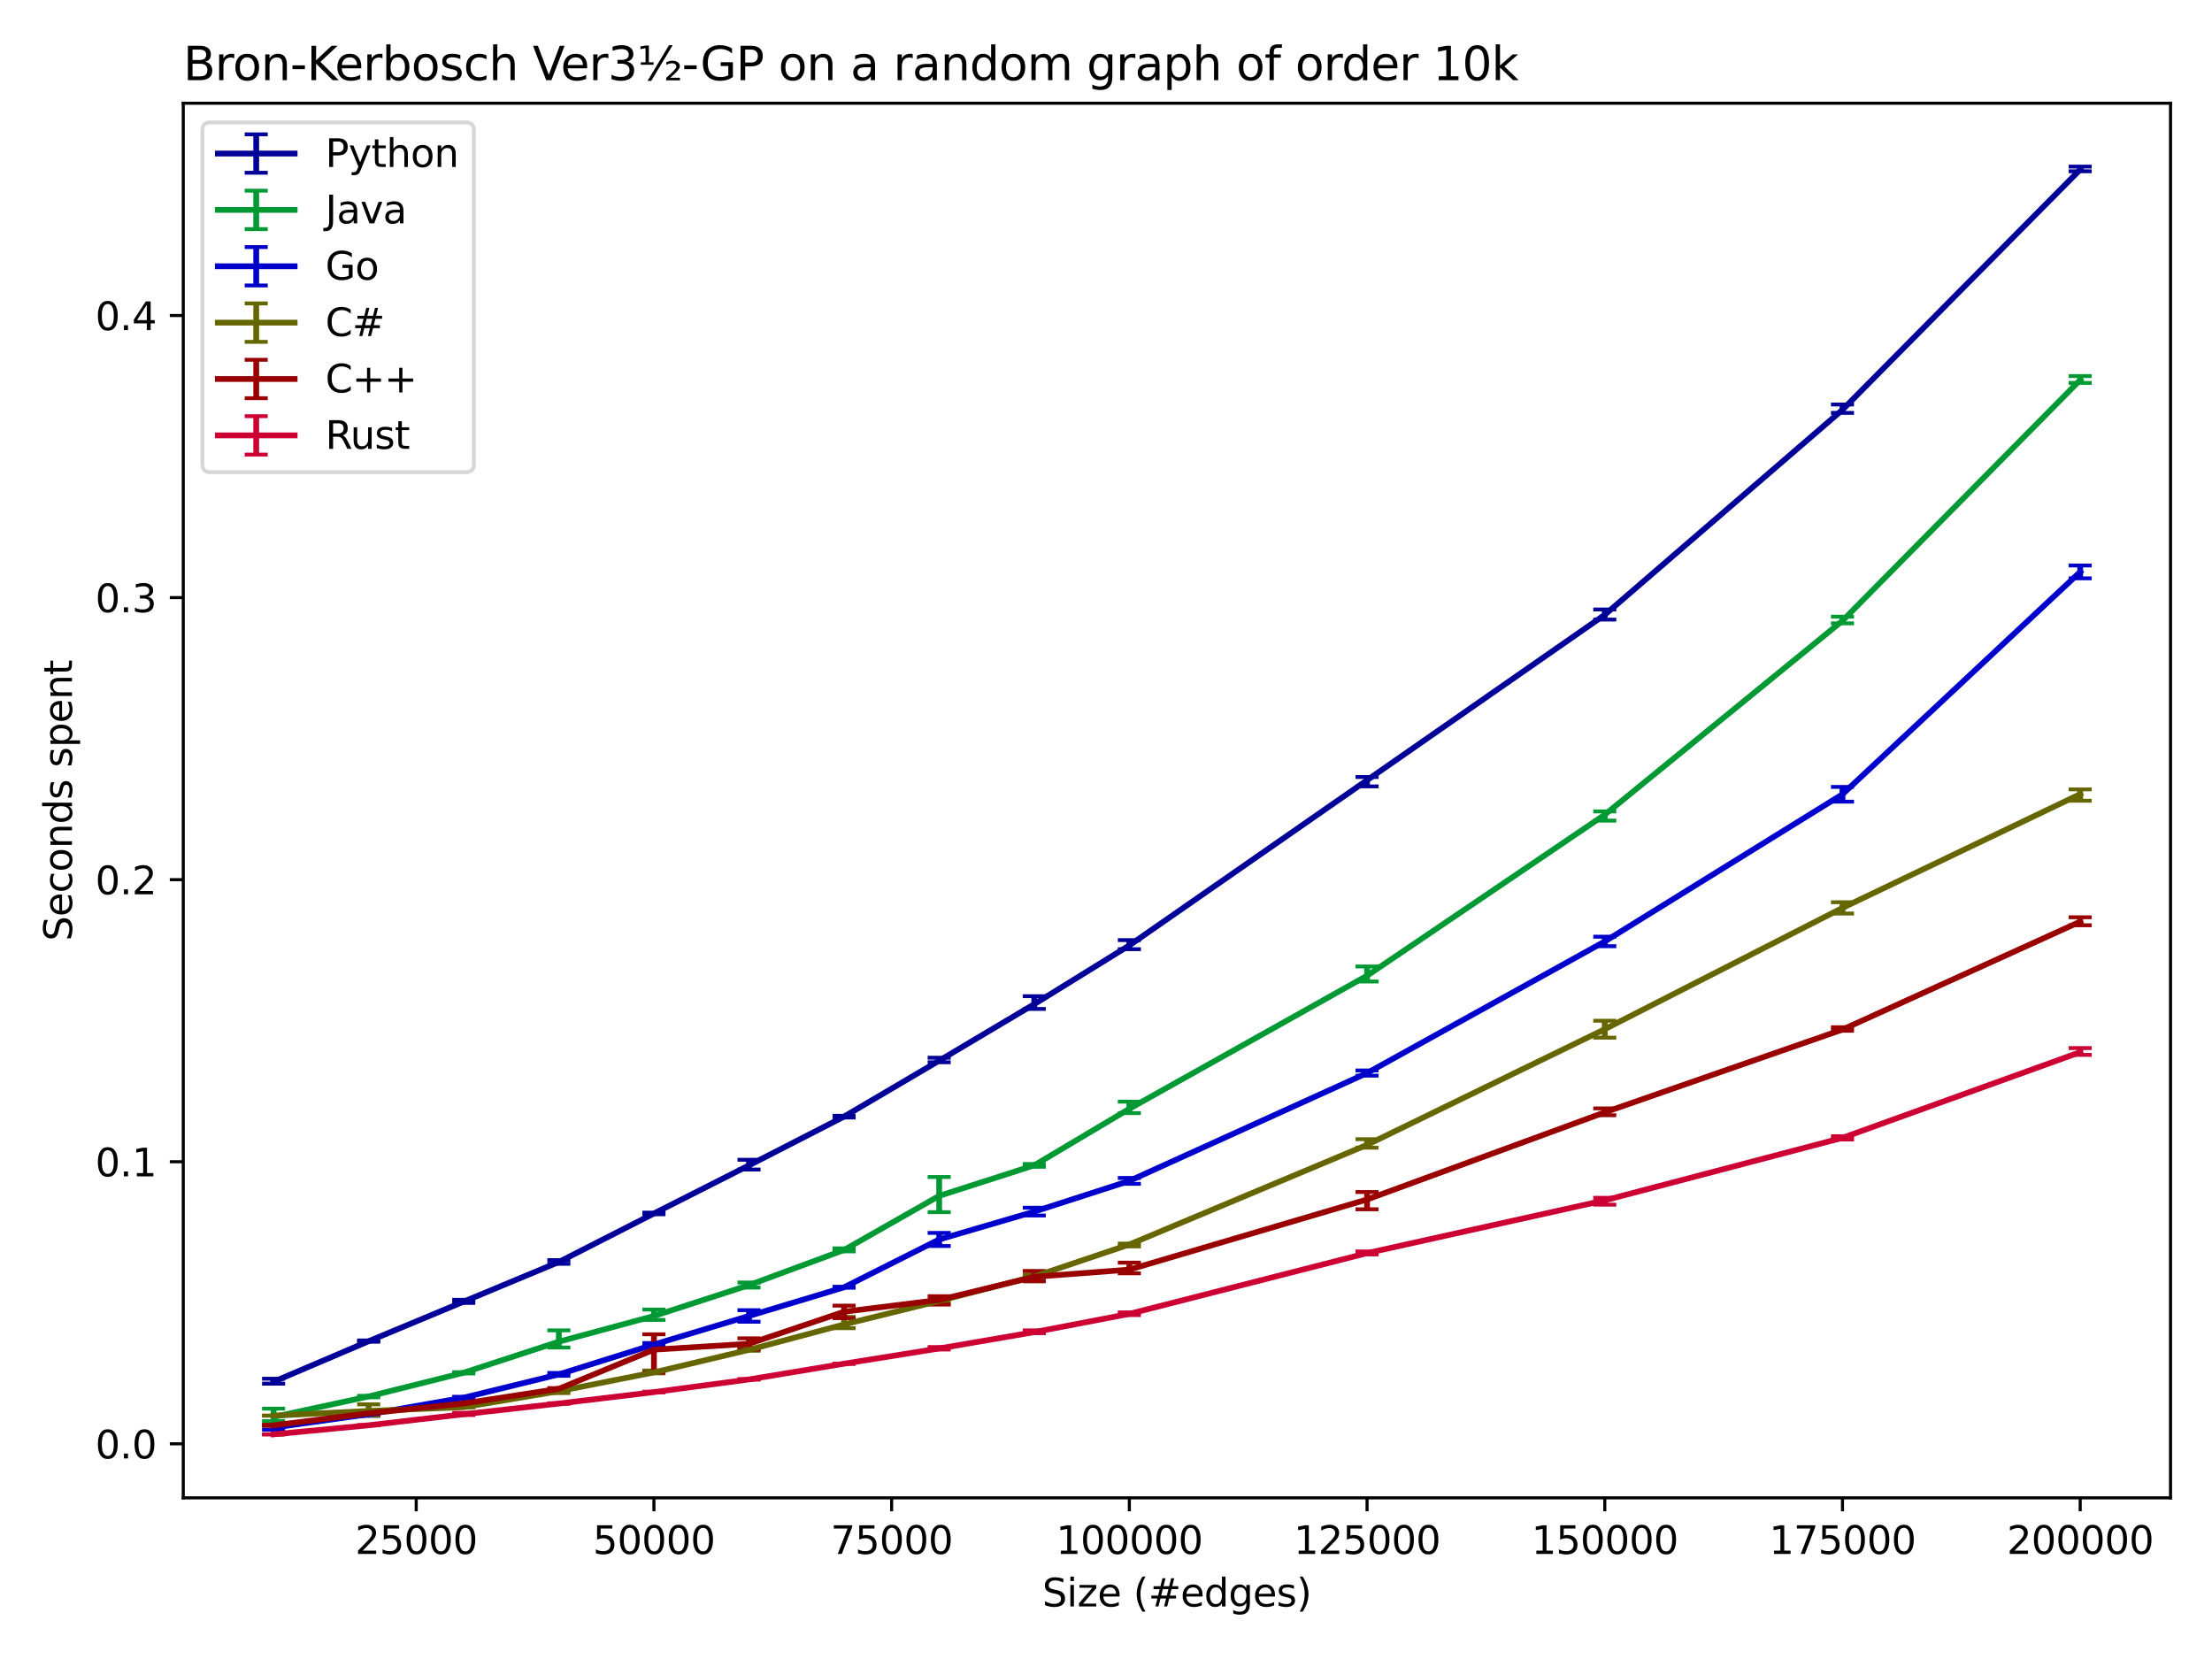 <?xml version="1.0" encoding="utf-8" standalone="no"?>
<!DOCTYPE svg PUBLIC "-//W3C//DTD SVG 1.1//EN"
  "http://www.w3.org/Graphics/SVG/1.1/DTD/svg11.dtd">
<svg xmlns:xlink="http://www.w3.org/1999/xlink" width="576pt" height="432pt" viewBox="0 0 576 432" xmlns="http://www.w3.org/2000/svg" version="1.1">
 <defs>
  <style type="text/css">*{stroke-linejoin: round; stroke-linecap: butt}</style>
 </defs>
 <g id="figure_1">
  <g id="patch_1">
   <path d="M 0 432 
L 576 432 
L 576 0 
L 0 0 
z
" style="fill: #ffffff"/>
  </g>
  <g id="axes_1">
   <g id="patch_2">
    <path d="M 47.72 390.04 
L 565.2 390.04 
L 565.2 26.88 
L 47.72 26.88 
z
" style="fill: #ffffff"/>
   </g>
   <g id="matplotlib.axis_1">
    <g id="xtick_1">
     <g id="line2d_1">
      <defs>
       <path id="mc74f61fcfc" d="M 0 0 
L 0 3.5 
" style="stroke: #000000; stroke-width: 0.8"/>
      </defs>
      <g>
       <use xlink:href="#mc74f61fcfc" x="108.382" y="390.04" style="stroke: #000000; stroke-width: 0.8"/>
      </g>
     </g>
     <g id="text_1">
      <!-- 25000 -->
      <g transform="translate(92.475 404.638) scale(0.1 -0.1)">
       <defs>
        <path id="DejaVuSans-32" d="M 1228 531 
L 3431 531 
L 3431 0 
L 469 0 
L 469 531 
Q 828 903 1448 1529 
Q 2069 2156 2228 2338 
Q 2531 2678 2651 2914 
Q 2772 3150 2772 3378 
Q 2772 3750 2511 3984 
Q 2250 4219 1831 4219 
Q 1534 4219 1204 4116 
Q 875 4013 500 3803 
L 500 4441 
Q 881 4594 1212 4672 
Q 1544 4750 1819 4750 
Q 2544 4750 2975 4387 
Q 3406 4025 3406 3419 
Q 3406 3131 3298 2873 
Q 3191 2616 2906 2266 
Q 2828 2175 2409 1742 
Q 1991 1309 1228 531 
z
" transform="scale(0.016)"/>
        <path id="DejaVuSans-35" d="M 691 4666 
L 3169 4666 
L 3169 4134 
L 1269 4134 
L 1269 2991 
Q 1406 3038 1543 3061 
Q 1681 3084 1819 3084 
Q 2600 3084 3056 2656 
Q 3513 2228 3513 1497 
Q 3513 744 3044 326 
Q 2575 -91 1722 -91 
Q 1428 -91 1123 -41 
Q 819 9 494 109 
L 494 744 
Q 775 591 1075 516 
Q 1375 441 1709 441 
Q 2250 441 2565 725 
Q 2881 1009 2881 1497 
Q 2881 1984 2565 2268 
Q 2250 2553 1709 2553 
Q 1456 2553 1204 2497 
Q 953 2441 691 2322 
L 691 4666 
z
" transform="scale(0.016)"/>
        <path id="DejaVuSans-30" d="M 2034 4250 
Q 1547 4250 1301 3770 
Q 1056 3291 1056 2328 
Q 1056 1369 1301 889 
Q 1547 409 2034 409 
Q 2525 409 2770 889 
Q 3016 1369 3016 2328 
Q 3016 3291 2770 3770 
Q 2525 4250 2034 4250 
z
M 2034 4750 
Q 2819 4750 3233 4129 
Q 3647 3509 3647 2328 
Q 3647 1150 3233 529 
Q 2819 -91 2034 -91 
Q 1250 -91 836 529 
Q 422 1150 422 2328 
Q 422 3509 836 4129 
Q 1250 4750 2034 4750 
z
" transform="scale(0.016)"/>
       </defs>
       <use xlink:href="#DejaVuSans-32"/>
       <use xlink:href="#DejaVuSans-35" transform="translate(63.623 0)"/>
       <use xlink:href="#DejaVuSans-30" transform="translate(127.246 0)"/>
       <use xlink:href="#DejaVuSans-30" transform="translate(190.869 0)"/>
       <use xlink:href="#DejaVuSans-30" transform="translate(254.492 0)"/>
      </g>
     </g>
    </g>
    <g id="xtick_2">
     <g id="line2d_2">
      <g>
       <use xlink:href="#mc74f61fcfc" x="170.281" y="390.04" style="stroke: #000000; stroke-width: 0.8"/>
      </g>
     </g>
     <g id="text_2">
      <!-- 50000 -->
      <g transform="translate(154.375 404.638) scale(0.1 -0.1)">
       <use xlink:href="#DejaVuSans-35"/>
       <use xlink:href="#DejaVuSans-30" transform="translate(63.623 0)"/>
       <use xlink:href="#DejaVuSans-30" transform="translate(127.246 0)"/>
       <use xlink:href="#DejaVuSans-30" transform="translate(190.869 0)"/>
       <use xlink:href="#DejaVuSans-30" transform="translate(254.492 0)"/>
      </g>
     </g>
    </g>
    <g id="xtick_3">
     <g id="line2d_3">
      <g>
       <use xlink:href="#mc74f61fcfc" x="232.181" y="390.04" style="stroke: #000000; stroke-width: 0.8"/>
      </g>
     </g>
     <g id="text_3">
      <!-- 75000 -->
      <g transform="translate(216.274 404.638) scale(0.1 -0.1)">
       <defs>
        <path id="DejaVuSans-37" d="M 525 4666 
L 3525 4666 
L 3525 4397 
L 1831 0 
L 1172 0 
L 2766 4134 
L 525 4134 
L 525 4666 
z
" transform="scale(0.016)"/>
       </defs>
       <use xlink:href="#DejaVuSans-37"/>
       <use xlink:href="#DejaVuSans-35" transform="translate(63.623 0)"/>
       <use xlink:href="#DejaVuSans-30" transform="translate(127.246 0)"/>
       <use xlink:href="#DejaVuSans-30" transform="translate(190.869 0)"/>
       <use xlink:href="#DejaVuSans-30" transform="translate(254.492 0)"/>
      </g>
     </g>
    </g>
    <g id="xtick_4">
     <g id="line2d_4">
      <g>
       <use xlink:href="#mc74f61fcfc" x="294.08" y="390.04" style="stroke: #000000; stroke-width: 0.8"/>
      </g>
     </g>
     <g id="text_4">
      <!-- 100000 -->
      <g transform="translate(274.993 404.638) scale(0.1 -0.1)">
       <defs>
        <path id="DejaVuSans-31" d="M 794 531 
L 1825 531 
L 1825 4091 
L 703 3866 
L 703 4441 
L 1819 4666 
L 2450 4666 
L 2450 531 
L 3481 531 
L 3481 0 
L 794 0 
L 794 531 
z
" transform="scale(0.016)"/>
       </defs>
       <use xlink:href="#DejaVuSans-31"/>
       <use xlink:href="#DejaVuSans-30" transform="translate(63.623 0)"/>
       <use xlink:href="#DejaVuSans-30" transform="translate(127.246 0)"/>
       <use xlink:href="#DejaVuSans-30" transform="translate(190.869 0)"/>
       <use xlink:href="#DejaVuSans-30" transform="translate(254.492 0)"/>
       <use xlink:href="#DejaVuSans-30" transform="translate(318.115 0)"/>
      </g>
     </g>
    </g>
    <g id="xtick_5">
     <g id="line2d_5">
      <g>
       <use xlink:href="#mc74f61fcfc" x="355.98" y="390.04" style="stroke: #000000; stroke-width: 0.8"/>
      </g>
     </g>
     <g id="text_5">
      <!-- 125000 -->
      <g transform="translate(336.892 404.638) scale(0.1 -0.1)">
       <use xlink:href="#DejaVuSans-31"/>
       <use xlink:href="#DejaVuSans-32" transform="translate(63.623 0)"/>
       <use xlink:href="#DejaVuSans-35" transform="translate(127.246 0)"/>
       <use xlink:href="#DejaVuSans-30" transform="translate(190.869 0)"/>
       <use xlink:href="#DejaVuSans-30" transform="translate(254.492 0)"/>
       <use xlink:href="#DejaVuSans-30" transform="translate(318.115 0)"/>
      </g>
     </g>
    </g>
    <g id="xtick_6">
     <g id="line2d_6">
      <g>
       <use xlink:href="#mc74f61fcfc" x="417.879" y="390.04" style="stroke: #000000; stroke-width: 0.8"/>
      </g>
     </g>
     <g id="text_6">
      <!-- 150000 -->
      <g transform="translate(398.792 404.638) scale(0.1 -0.1)">
       <use xlink:href="#DejaVuSans-31"/>
       <use xlink:href="#DejaVuSans-35" transform="translate(63.623 0)"/>
       <use xlink:href="#DejaVuSans-30" transform="translate(127.246 0)"/>
       <use xlink:href="#DejaVuSans-30" transform="translate(190.869 0)"/>
       <use xlink:href="#DejaVuSans-30" transform="translate(254.492 0)"/>
       <use xlink:href="#DejaVuSans-30" transform="translate(318.115 0)"/>
      </g>
     </g>
    </g>
    <g id="xtick_7">
     <g id="line2d_7">
      <g>
       <use xlink:href="#mc74f61fcfc" x="479.779" y="390.04" style="stroke: #000000; stroke-width: 0.8"/>
      </g>
     </g>
     <g id="text_7">
      <!-- 175000 -->
      <g transform="translate(460.691 404.638) scale(0.1 -0.1)">
       <use xlink:href="#DejaVuSans-31"/>
       <use xlink:href="#DejaVuSans-37" transform="translate(63.623 0)"/>
       <use xlink:href="#DejaVuSans-35" transform="translate(127.246 0)"/>
       <use xlink:href="#DejaVuSans-30" transform="translate(190.869 0)"/>
       <use xlink:href="#DejaVuSans-30" transform="translate(254.492 0)"/>
       <use xlink:href="#DejaVuSans-30" transform="translate(318.115 0)"/>
      </g>
     </g>
    </g>
    <g id="xtick_8">
     <g id="line2d_8">
      <g>
       <use xlink:href="#mc74f61fcfc" x="541.678" y="390.04" style="stroke: #000000; stroke-width: 0.8"/>
      </g>
     </g>
     <g id="text_8">
      <!-- 200000 -->
      <g transform="translate(522.591 404.638) scale(0.1 -0.1)">
       <use xlink:href="#DejaVuSans-32"/>
       <use xlink:href="#DejaVuSans-30" transform="translate(63.623 0)"/>
       <use xlink:href="#DejaVuSans-30" transform="translate(127.246 0)"/>
       <use xlink:href="#DejaVuSans-30" transform="translate(190.869 0)"/>
       <use xlink:href="#DejaVuSans-30" transform="translate(254.492 0)"/>
       <use xlink:href="#DejaVuSans-30" transform="translate(318.115 0)"/>
      </g>
     </g>
    </g>
    <g id="text_9">
     <!-- Size (#edges) -->
     <g transform="translate(271.409 418.317) scale(0.1 -0.1)">
      <defs>
       <path id="DejaVuSans-53" d="M 3425 4513 
L 3425 3897 
Q 3066 4069 2747 4153 
Q 2428 4238 2131 4238 
Q 1616 4238 1336 4038 
Q 1056 3838 1056 3469 
Q 1056 3159 1242 3001 
Q 1428 2844 1947 2747 
L 2328 2669 
Q 3034 2534 3370 2195 
Q 3706 1856 3706 1288 
Q 3706 609 3251 259 
Q 2797 -91 1919 -91 
Q 1588 -91 1214 -16 
Q 841 59 441 206 
L 441 856 
Q 825 641 1194 531 
Q 1563 422 1919 422 
Q 2459 422 2753 634 
Q 3047 847 3047 1241 
Q 3047 1584 2836 1778 
Q 2625 1972 2144 2069 
L 1759 2144 
Q 1053 2284 737 2584 
Q 422 2884 422 3419 
Q 422 4038 858 4394 
Q 1294 4750 2059 4750 
Q 2388 4750 2728 4690 
Q 3069 4631 3425 4513 
z
" transform="scale(0.016)"/>
       <path id="DejaVuSans-69" d="M 603 3500 
L 1178 3500 
L 1178 0 
L 603 0 
L 603 3500 
z
M 603 4863 
L 1178 4863 
L 1178 4134 
L 603 4134 
L 603 4863 
z
" transform="scale(0.016)"/>
       <path id="DejaVuSans-7a" d="M 353 3500 
L 3084 3500 
L 3084 2975 
L 922 459 
L 3084 459 
L 3084 0 
L 275 0 
L 275 525 
L 2438 3041 
L 353 3041 
L 353 3500 
z
" transform="scale(0.016)"/>
       <path id="DejaVuSans-65" d="M 3597 1894 
L 3597 1613 
L 953 1613 
Q 991 1019 1311 708 
Q 1631 397 2203 397 
Q 2534 397 2845 478 
Q 3156 559 3463 722 
L 3463 178 
Q 3153 47 2828 -22 
Q 2503 -91 2169 -91 
Q 1331 -91 842 396 
Q 353 884 353 1716 
Q 353 2575 817 3079 
Q 1281 3584 2069 3584 
Q 2775 3584 3186 3129 
Q 3597 2675 3597 1894 
z
M 3022 2063 
Q 3016 2534 2758 2815 
Q 2500 3097 2075 3097 
Q 1594 3097 1305 2825 
Q 1016 2553 972 2059 
L 3022 2063 
z
" transform="scale(0.016)"/>
       <path id="DejaVuSans-20" transform="scale(0.016)"/>
       <path id="DejaVuSans-28" d="M 1984 4856 
Q 1566 4138 1362 3434 
Q 1159 2731 1159 2009 
Q 1159 1288 1364 580 
Q 1569 -128 1984 -844 
L 1484 -844 
Q 1016 -109 783 600 
Q 550 1309 550 2009 
Q 550 2706 781 3412 
Q 1013 4119 1484 4856 
L 1984 4856 
z
" transform="scale(0.016)"/>
       <path id="DejaVuSans-23" d="M 3272 2816 
L 2363 2816 
L 2100 1772 
L 3016 1772 
L 3272 2816 
z
M 2803 4594 
L 2478 3297 
L 3391 3297 
L 3719 4594 
L 4219 4594 
L 3897 3297 
L 4872 3297 
L 4872 2816 
L 3775 2816 
L 3519 1772 
L 4513 1772 
L 4513 1294 
L 3397 1294 
L 3072 0 
L 2572 0 
L 2894 1294 
L 1978 1294 
L 1656 0 
L 1153 0 
L 1478 1294 
L 494 1294 
L 494 1772 
L 1594 1772 
L 1856 2816 
L 850 2816 
L 850 3297 
L 1978 3297 
L 2297 4594 
L 2803 4594 
z
" transform="scale(0.016)"/>
       <path id="DejaVuSans-64" d="M 2906 2969 
L 2906 4863 
L 3481 4863 
L 3481 0 
L 2906 0 
L 2906 525 
Q 2725 213 2448 61 
Q 2172 -91 1784 -91 
Q 1150 -91 751 415 
Q 353 922 353 1747 
Q 353 2572 751 3078 
Q 1150 3584 1784 3584 
Q 2172 3584 2448 3432 
Q 2725 3281 2906 2969 
z
M 947 1747 
Q 947 1113 1208 752 
Q 1469 391 1925 391 
Q 2381 391 2643 752 
Q 2906 1113 2906 1747 
Q 2906 2381 2643 2742 
Q 2381 3103 1925 3103 
Q 1469 3103 1208 2742 
Q 947 2381 947 1747 
z
" transform="scale(0.016)"/>
       <path id="DejaVuSans-67" d="M 2906 1791 
Q 2906 2416 2648 2759 
Q 2391 3103 1925 3103 
Q 1463 3103 1205 2759 
Q 947 2416 947 1791 
Q 947 1169 1205 825 
Q 1463 481 1925 481 
Q 2391 481 2648 825 
Q 2906 1169 2906 1791 
z
M 3481 434 
Q 3481 -459 3084 -895 
Q 2688 -1331 1869 -1331 
Q 1566 -1331 1297 -1286 
Q 1028 -1241 775 -1147 
L 775 -588 
Q 1028 -725 1275 -790 
Q 1522 -856 1778 -856 
Q 2344 -856 2625 -561 
Q 2906 -266 2906 331 
L 2906 616 
Q 2728 306 2450 153 
Q 2172 0 1784 0 
Q 1141 0 747 490 
Q 353 981 353 1791 
Q 353 2603 747 3093 
Q 1141 3584 1784 3584 
Q 2172 3584 2450 3431 
Q 2728 3278 2906 2969 
L 2906 3500 
L 3481 3500 
L 3481 434 
z
" transform="scale(0.016)"/>
       <path id="DejaVuSans-73" d="M 2834 3397 
L 2834 2853 
Q 2591 2978 2328 3040 
Q 2066 3103 1784 3103 
Q 1356 3103 1142 2972 
Q 928 2841 928 2578 
Q 928 2378 1081 2264 
Q 1234 2150 1697 2047 
L 1894 2003 
Q 2506 1872 2764 1633 
Q 3022 1394 3022 966 
Q 3022 478 2636 193 
Q 2250 -91 1575 -91 
Q 1294 -91 989 -36 
Q 684 19 347 128 
L 347 722 
Q 666 556 975 473 
Q 1284 391 1588 391 
Q 1994 391 2212 530 
Q 2431 669 2431 922 
Q 2431 1156 2273 1281 
Q 2116 1406 1581 1522 
L 1381 1569 
Q 847 1681 609 1914 
Q 372 2147 372 2553 
Q 372 3047 722 3315 
Q 1072 3584 1716 3584 
Q 2034 3584 2315 3537 
Q 2597 3491 2834 3397 
z
" transform="scale(0.016)"/>
       <path id="DejaVuSans-29" d="M 513 4856 
L 1013 4856 
Q 1481 4119 1714 3412 
Q 1947 2706 1947 2009 
Q 1947 1309 1714 600 
Q 1481 -109 1013 -844 
L 513 -844 
Q 928 -128 1133 580 
Q 1338 1288 1338 2009 
Q 1338 2731 1133 3434 
Q 928 4138 513 4856 
z
" transform="scale(0.016)"/>
      </defs>
      <use xlink:href="#DejaVuSans-53"/>
      <use xlink:href="#DejaVuSans-69" transform="translate(63.477 0)"/>
      <use xlink:href="#DejaVuSans-7a" transform="translate(91.26 0)"/>
      <use xlink:href="#DejaVuSans-65" transform="translate(143.75 0)"/>
      <use xlink:href="#DejaVuSans-20" transform="translate(205.273 0)"/>
      <use xlink:href="#DejaVuSans-28" transform="translate(237.061 0)"/>
      <use xlink:href="#DejaVuSans-23" transform="translate(276.074 0)"/>
      <use xlink:href="#DejaVuSans-65" transform="translate(359.863 0)"/>
      <use xlink:href="#DejaVuSans-64" transform="translate(421.387 0)"/>
      <use xlink:href="#DejaVuSans-67" transform="translate(484.863 0)"/>
      <use xlink:href="#DejaVuSans-65" transform="translate(548.34 0)"/>
      <use xlink:href="#DejaVuSans-73" transform="translate(609.863 0)"/>
      <use xlink:href="#DejaVuSans-29" transform="translate(661.963 0)"/>
     </g>
    </g>
   </g>
   <g id="matplotlib.axis_2">
    <g id="ytick_1">
     <g id="line2d_9">
      <defs>
       <path id="m7eb1c47a8f" d="M 0 0 
L -3.5 0 
" style="stroke: #000000; stroke-width: 0.8"/>
      </defs>
      <g>
       <use xlink:href="#m7eb1c47a8f" x="47.72" y="375.974" style="stroke: #000000; stroke-width: 0.8"/>
      </g>
     </g>
     <g id="text_10">
      <!-- 0.0 -->
      <g transform="translate(24.817 379.774) scale(0.1 -0.1)">
       <defs>
        <path id="DejaVuSans-2e" d="M 684 794 
L 1344 794 
L 1344 0 
L 684 0 
L 684 794 
z
" transform="scale(0.016)"/>
       </defs>
       <use xlink:href="#DejaVuSans-30"/>
       <use xlink:href="#DejaVuSans-2e" transform="translate(63.623 0)"/>
       <use xlink:href="#DejaVuSans-30" transform="translate(95.41 0)"/>
      </g>
     </g>
    </g>
    <g id="ytick_2">
     <g id="line2d_10">
      <g>
       <use xlink:href="#m7eb1c47a8f" x="47.72" y="302.521" style="stroke: #000000; stroke-width: 0.8"/>
      </g>
     </g>
     <g id="text_11">
      <!-- 0.1 -->
      <g transform="translate(24.817 306.32) scale(0.1 -0.1)">
       <use xlink:href="#DejaVuSans-30"/>
       <use xlink:href="#DejaVuSans-2e" transform="translate(63.623 0)"/>
       <use xlink:href="#DejaVuSans-31" transform="translate(95.41 0)"/>
      </g>
     </g>
    </g>
    <g id="ytick_3">
     <g id="line2d_11">
      <g>
       <use xlink:href="#m7eb1c47a8f" x="47.72" y="229.067" style="stroke: #000000; stroke-width: 0.8"/>
      </g>
     </g>
     <g id="text_12">
      <!-- 0.2 -->
      <g transform="translate(24.817 232.866) scale(0.1 -0.1)">
       <use xlink:href="#DejaVuSans-30"/>
       <use xlink:href="#DejaVuSans-2e" transform="translate(63.623 0)"/>
       <use xlink:href="#DejaVuSans-32" transform="translate(95.41 0)"/>
      </g>
     </g>
    </g>
    <g id="ytick_4">
     <g id="line2d_12">
      <g>
       <use xlink:href="#m7eb1c47a8f" x="47.72" y="155.613" style="stroke: #000000; stroke-width: 0.8"/>
      </g>
     </g>
     <g id="text_13">
      <!-- 0.3 -->
      <g transform="translate(24.817 159.412) scale(0.1 -0.1)">
       <defs>
        <path id="DejaVuSans-33" d="M 2597 2516 
Q 3050 2419 3304 2112 
Q 3559 1806 3559 1356 
Q 3559 666 3084 287 
Q 2609 -91 1734 -91 
Q 1441 -91 1130 -33 
Q 819 25 488 141 
L 488 750 
Q 750 597 1062 519 
Q 1375 441 1716 441 
Q 2309 441 2620 675 
Q 2931 909 2931 1356 
Q 2931 1769 2642 2001 
Q 2353 2234 1838 2234 
L 1294 2234 
L 1294 2753 
L 1863 2753 
Q 2328 2753 2575 2939 
Q 2822 3125 2822 3475 
Q 2822 3834 2567 4026 
Q 2313 4219 1838 4219 
Q 1578 4219 1281 4162 
Q 984 4106 628 3988 
L 628 4550 
Q 988 4650 1302 4700 
Q 1616 4750 1894 4750 
Q 2613 4750 3031 4423 
Q 3450 4097 3450 3541 
Q 3450 3153 3228 2886 
Q 3006 2619 2597 2516 
z
" transform="scale(0.016)"/>
       </defs>
       <use xlink:href="#DejaVuSans-30"/>
       <use xlink:href="#DejaVuSans-2e" transform="translate(63.623 0)"/>
       <use xlink:href="#DejaVuSans-33" transform="translate(95.41 0)"/>
      </g>
     </g>
    </g>
    <g id="ytick_5">
     <g id="line2d_13">
      <g>
       <use xlink:href="#m7eb1c47a8f" x="47.72" y="82.159" style="stroke: #000000; stroke-width: 0.8"/>
      </g>
     </g>
     <g id="text_14">
      <!-- 0.4 -->
      <g transform="translate(24.817 85.958) scale(0.1 -0.1)">
       <defs>
        <path id="DejaVuSans-34" d="M 2419 4116 
L 825 1625 
L 2419 1625 
L 2419 4116 
z
M 2253 4666 
L 3047 4666 
L 3047 1625 
L 3713 1625 
L 3713 1100 
L 3047 1100 
L 3047 0 
L 2419 0 
L 2419 1100 
L 313 1100 
L 313 1709 
L 2253 4666 
z
" transform="scale(0.016)"/>
       </defs>
       <use xlink:href="#DejaVuSans-30"/>
       <use xlink:href="#DejaVuSans-2e" transform="translate(63.623 0)"/>
       <use xlink:href="#DejaVuSans-34" transform="translate(95.41 0)"/>
      </g>
     </g>
    </g>
    <g id="text_15">
     <!-- Seconds spent -->
     <g transform="translate(18.737 245.04) rotate(-90) scale(0.1 -0.1)">
      <defs>
       <path id="DejaVuSans-63" d="M 3122 3366 
L 3122 2828 
Q 2878 2963 2633 3030 
Q 2388 3097 2138 3097 
Q 1578 3097 1268 2742 
Q 959 2388 959 1747 
Q 959 1106 1268 751 
Q 1578 397 2138 397 
Q 2388 397 2633 464 
Q 2878 531 3122 666 
L 3122 134 
Q 2881 22 2623 -34 
Q 2366 -91 2075 -91 
Q 1284 -91 818 406 
Q 353 903 353 1747 
Q 353 2603 823 3093 
Q 1294 3584 2113 3584 
Q 2378 3584 2631 3529 
Q 2884 3475 3122 3366 
z
" transform="scale(0.016)"/>
       <path id="DejaVuSans-6f" d="M 1959 3097 
Q 1497 3097 1228 2736 
Q 959 2375 959 1747 
Q 959 1119 1226 758 
Q 1494 397 1959 397 
Q 2419 397 2687 759 
Q 2956 1122 2956 1747 
Q 2956 2369 2687 2733 
Q 2419 3097 1959 3097 
z
M 1959 3584 
Q 2709 3584 3137 3096 
Q 3566 2609 3566 1747 
Q 3566 888 3137 398 
Q 2709 -91 1959 -91 
Q 1206 -91 779 398 
Q 353 888 353 1747 
Q 353 2609 779 3096 
Q 1206 3584 1959 3584 
z
" transform="scale(0.016)"/>
       <path id="DejaVuSans-6e" d="M 3513 2113 
L 3513 0 
L 2938 0 
L 2938 2094 
Q 2938 2591 2744 2837 
Q 2550 3084 2163 3084 
Q 1697 3084 1428 2787 
Q 1159 2491 1159 1978 
L 1159 0 
L 581 0 
L 581 3500 
L 1159 3500 
L 1159 2956 
Q 1366 3272 1645 3428 
Q 1925 3584 2291 3584 
Q 2894 3584 3203 3211 
Q 3513 2838 3513 2113 
z
" transform="scale(0.016)"/>
       <path id="DejaVuSans-70" d="M 1159 525 
L 1159 -1331 
L 581 -1331 
L 581 3500 
L 1159 3500 
L 1159 2969 
Q 1341 3281 1617 3432 
Q 1894 3584 2278 3584 
Q 2916 3584 3314 3078 
Q 3713 2572 3713 1747 
Q 3713 922 3314 415 
Q 2916 -91 2278 -91 
Q 1894 -91 1617 61 
Q 1341 213 1159 525 
z
M 3116 1747 
Q 3116 2381 2855 2742 
Q 2594 3103 2138 3103 
Q 1681 3103 1420 2742 
Q 1159 2381 1159 1747 
Q 1159 1113 1420 752 
Q 1681 391 2138 391 
Q 2594 391 2855 752 
Q 3116 1113 3116 1747 
z
" transform="scale(0.016)"/>
       <path id="DejaVuSans-74" d="M 1172 4494 
L 1172 3500 
L 2356 3500 
L 2356 3053 
L 1172 3053 
L 1172 1153 
Q 1172 725 1289 603 
Q 1406 481 1766 481 
L 2356 481 
L 2356 0 
L 1766 0 
Q 1100 0 847 248 
Q 594 497 594 1153 
L 594 3053 
L 172 3053 
L 172 3500 
L 594 3500 
L 594 4494 
L 1172 4494 
z
" transform="scale(0.016)"/>
      </defs>
      <use xlink:href="#DejaVuSans-53"/>
      <use xlink:href="#DejaVuSans-65" transform="translate(63.477 0)"/>
      <use xlink:href="#DejaVuSans-63" transform="translate(125 0)"/>
      <use xlink:href="#DejaVuSans-6f" transform="translate(179.98 0)"/>
      <use xlink:href="#DejaVuSans-6e" transform="translate(241.162 0)"/>
      <use xlink:href="#DejaVuSans-64" transform="translate(304.541 0)"/>
      <use xlink:href="#DejaVuSans-73" transform="translate(368.018 0)"/>
      <use xlink:href="#DejaVuSans-20" transform="translate(420.117 0)"/>
      <use xlink:href="#DejaVuSans-73" transform="translate(451.904 0)"/>
      <use xlink:href="#DejaVuSans-70" transform="translate(504.004 0)"/>
      <use xlink:href="#DejaVuSans-65" transform="translate(567.48 0)"/>
      <use xlink:href="#DejaVuSans-6e" transform="translate(629.004 0)"/>
      <use xlink:href="#DejaVuSans-74" transform="translate(692.383 0)"/>
     </g>
    </g>
   </g>
   <g id="LineCollection_1">
    <path d="M 71.242 360.3 
L 71.242 359.013 
" clip-path="url(#pd2621ff3a7)" style="fill: none; stroke: #000099; stroke-width: 1.5"/>
    <path d="M 96.002 349.392 
L 96.002 349.049 
" clip-path="url(#pd2621ff3a7)" style="fill: none; stroke: #000099; stroke-width: 1.5"/>
    <path d="M 120.761 339.272 
L 120.761 338.467 
" clip-path="url(#pd2621ff3a7)" style="fill: none; stroke: #000099; stroke-width: 1.5"/>
    <path d="M 145.521 329.091 
L 145.521 328.122 
" clip-path="url(#pd2621ff3a7)" style="fill: none; stroke: #000099; stroke-width: 1.5"/>
    <path d="M 170.281 316.199 
L 170.281 315.761 
" clip-path="url(#pd2621ff3a7)" style="fill: none; stroke: #000099; stroke-width: 1.5"/>
    <path d="M 195.041 304.544 
L 195.041 302.003 
" clip-path="url(#pd2621ff3a7)" style="fill: none; stroke: #000099; stroke-width: 1.5"/>
    <path d="M 219.801 290.996 
L 219.801 290.547 
" clip-path="url(#pd2621ff3a7)" style="fill: none; stroke: #000099; stroke-width: 1.5"/>
    <path d="M 244.56 276.611 
L 244.56 275.423 
" clip-path="url(#pd2621ff3a7)" style="fill: none; stroke: #000099; stroke-width: 1.5"/>
    <path d="M 269.32 262.722 
L 269.32 259.412 
" clip-path="url(#pd2621ff3a7)" style="fill: none; stroke: #000099; stroke-width: 1.5"/>
    <path d="M 294.08 247.169 
L 294.08 244.798 
" clip-path="url(#pd2621ff3a7)" style="fill: none; stroke: #000099; stroke-width: 1.5"/>
    <path d="M 355.98 204.772 
L 355.98 202.328 
" clip-path="url(#pd2621ff3a7)" style="fill: none; stroke: #000099; stroke-width: 1.5"/>
    <path d="M 417.879 161.333 
L 417.879 158.711 
" clip-path="url(#pd2621ff3a7)" style="fill: none; stroke: #000099; stroke-width: 1.5"/>
    <path d="M 479.779 107.512 
L 479.779 105.332 
" clip-path="url(#pd2621ff3a7)" style="fill: none; stroke: #000099; stroke-width: 1.5"/>
    <path d="M 541.678 44.593 
L 541.678 43.387 
" clip-path="url(#pd2621ff3a7)" style="fill: none; stroke: #000099; stroke-width: 1.5"/>
   </g>
   <g id="line2d_14">
    <defs>
     <path id="ma91f551ce1" d="M 3 0 
L -3 -0 
" style="stroke: #000099"/>
    </defs>
    <g clip-path="url(#pd2621ff3a7)">
     <use xlink:href="#ma91f551ce1" x="71.242" y="360.3" style="fill: #000099; stroke: #000099"/>
     <use xlink:href="#ma91f551ce1" x="96.002" y="349.392" style="fill: #000099; stroke: #000099"/>
     <use xlink:href="#ma91f551ce1" x="120.761" y="339.272" style="fill: #000099; stroke: #000099"/>
     <use xlink:href="#ma91f551ce1" x="145.521" y="329.091" style="fill: #000099; stroke: #000099"/>
     <use xlink:href="#ma91f551ce1" x="170.281" y="316.199" style="fill: #000099; stroke: #000099"/>
     <use xlink:href="#ma91f551ce1" x="195.041" y="304.544" style="fill: #000099; stroke: #000099"/>
     <use xlink:href="#ma91f551ce1" x="219.801" y="290.996" style="fill: #000099; stroke: #000099"/>
     <use xlink:href="#ma91f551ce1" x="244.56" y="276.611" style="fill: #000099; stroke: #000099"/>
     <use xlink:href="#ma91f551ce1" x="269.32" y="262.722" style="fill: #000099; stroke: #000099"/>
     <use xlink:href="#ma91f551ce1" x="294.08" y="247.169" style="fill: #000099; stroke: #000099"/>
     <use xlink:href="#ma91f551ce1" x="355.98" y="204.772" style="fill: #000099; stroke: #000099"/>
     <use xlink:href="#ma91f551ce1" x="417.879" y="161.333" style="fill: #000099; stroke: #000099"/>
     <use xlink:href="#ma91f551ce1" x="479.779" y="107.512" style="fill: #000099; stroke: #000099"/>
     <use xlink:href="#ma91f551ce1" x="541.678" y="44.593" style="fill: #000099; stroke: #000099"/>
    </g>
   </g>
   <g id="line2d_15">
    <g clip-path="url(#pd2621ff3a7)">
     <use xlink:href="#ma91f551ce1" x="71.242" y="359.013" style="fill: #000099; stroke: #000099"/>
     <use xlink:href="#ma91f551ce1" x="96.002" y="349.049" style="fill: #000099; stroke: #000099"/>
     <use xlink:href="#ma91f551ce1" x="120.761" y="338.467" style="fill: #000099; stroke: #000099"/>
     <use xlink:href="#ma91f551ce1" x="145.521" y="328.122" style="fill: #000099; stroke: #000099"/>
     <use xlink:href="#ma91f551ce1" x="170.281" y="315.761" style="fill: #000099; stroke: #000099"/>
     <use xlink:href="#ma91f551ce1" x="195.041" y="302.003" style="fill: #000099; stroke: #000099"/>
     <use xlink:href="#ma91f551ce1" x="219.801" y="290.547" style="fill: #000099; stroke: #000099"/>
     <use xlink:href="#ma91f551ce1" x="244.56" y="275.423" style="fill: #000099; stroke: #000099"/>
     <use xlink:href="#ma91f551ce1" x="269.32" y="259.412" style="fill: #000099; stroke: #000099"/>
     <use xlink:href="#ma91f551ce1" x="294.08" y="244.798" style="fill: #000099; stroke: #000099"/>
     <use xlink:href="#ma91f551ce1" x="355.98" y="202.328" style="fill: #000099; stroke: #000099"/>
     <use xlink:href="#ma91f551ce1" x="417.879" y="158.711" style="fill: #000099; stroke: #000099"/>
     <use xlink:href="#ma91f551ce1" x="479.779" y="105.332" style="fill: #000099; stroke: #000099"/>
     <use xlink:href="#ma91f551ce1" x="541.678" y="43.387" style="fill: #000099; stroke: #000099"/>
    </g>
   </g>
   <g id="LineCollection_2">
    <path d="M 71.242 370.058 
L 71.242 366.809 
" clip-path="url(#pd2621ff3a7)" style="fill: none; stroke: #009933; stroke-width: 1.5"/>
    <path d="M 96.002 363.856 
L 96.002 363.47 
" clip-path="url(#pd2621ff3a7)" style="fill: none; stroke: #009933; stroke-width: 1.5"/>
    <path d="M 120.761 357.651 
L 120.761 357.314 
" clip-path="url(#pd2621ff3a7)" style="fill: none; stroke: #009933; stroke-width: 1.5"/>
    <path d="M 145.521 350.894 
L 145.521 346.424 
" clip-path="url(#pd2621ff3a7)" style="fill: none; stroke: #009933; stroke-width: 1.5"/>
    <path d="M 170.281 343.7 
L 170.281 341 
" clip-path="url(#pd2621ff3a7)" style="fill: none; stroke: #009933; stroke-width: 1.5"/>
    <path d="M 195.041 335.279 
L 195.041 333.962 
" clip-path="url(#pd2621ff3a7)" style="fill: none; stroke: #009933; stroke-width: 1.5"/>
    <path d="M 219.801 325.858 
L 219.801 325.068 
" clip-path="url(#pd2621ff3a7)" style="fill: none; stroke: #009933; stroke-width: 1.5"/>
    <path d="M 244.56 315.644 
L 244.56 306.489 
" clip-path="url(#pd2621ff3a7)" style="fill: none; stroke: #009933; stroke-width: 1.5"/>
    <path d="M 269.32 303.827 
L 269.32 303.111 
" clip-path="url(#pd2621ff3a7)" style="fill: none; stroke: #009933; stroke-width: 1.5"/>
    <path d="M 294.08 289.845 
L 294.08 286.867 
" clip-path="url(#pd2621ff3a7)" style="fill: none; stroke: #009933; stroke-width: 1.5"/>
    <path d="M 355.98 255.577 
L 355.98 251.66 
" clip-path="url(#pd2621ff3a7)" style="fill: none; stroke: #009933; stroke-width: 1.5"/>
    <path d="M 417.879 213.688 
L 417.879 211.292 
" clip-path="url(#pd2621ff3a7)" style="fill: none; stroke: #009933; stroke-width: 1.5"/>
    <path d="M 479.779 162.318 
L 479.779 160.586 
" clip-path="url(#pd2621ff3a7)" style="fill: none; stroke: #009933; stroke-width: 1.5"/>
    <path d="M 541.678 99.713 
L 541.678 97.927 
" clip-path="url(#pd2621ff3a7)" style="fill: none; stroke: #009933; stroke-width: 1.5"/>
   </g>
   <g id="line2d_16">
    <defs>
     <path id="m567d63a80a" d="M 3 0 
L -3 -0 
" style="stroke: #009933"/>
    </defs>
    <g clip-path="url(#pd2621ff3a7)">
     <use xlink:href="#m567d63a80a" x="71.242" y="370.058" style="fill: #009933; stroke: #009933"/>
     <use xlink:href="#m567d63a80a" x="96.002" y="363.856" style="fill: #009933; stroke: #009933"/>
     <use xlink:href="#m567d63a80a" x="120.761" y="357.651" style="fill: #009933; stroke: #009933"/>
     <use xlink:href="#m567d63a80a" x="145.521" y="350.894" style="fill: #009933; stroke: #009933"/>
     <use xlink:href="#m567d63a80a" x="170.281" y="343.7" style="fill: #009933; stroke: #009933"/>
     <use xlink:href="#m567d63a80a" x="195.041" y="335.279" style="fill: #009933; stroke: #009933"/>
     <use xlink:href="#m567d63a80a" x="219.801" y="325.858" style="fill: #009933; stroke: #009933"/>
     <use xlink:href="#m567d63a80a" x="244.56" y="315.644" style="fill: #009933; stroke: #009933"/>
     <use xlink:href="#m567d63a80a" x="269.32" y="303.827" style="fill: #009933; stroke: #009933"/>
     <use xlink:href="#m567d63a80a" x="294.08" y="289.845" style="fill: #009933; stroke: #009933"/>
     <use xlink:href="#m567d63a80a" x="355.98" y="255.577" style="fill: #009933; stroke: #009933"/>
     <use xlink:href="#m567d63a80a" x="417.879" y="213.688" style="fill: #009933; stroke: #009933"/>
     <use xlink:href="#m567d63a80a" x="479.779" y="162.318" style="fill: #009933; stroke: #009933"/>
     <use xlink:href="#m567d63a80a" x="541.678" y="99.713" style="fill: #009933; stroke: #009933"/>
    </g>
   </g>
   <g id="line2d_17">
    <g clip-path="url(#pd2621ff3a7)">
     <use xlink:href="#m567d63a80a" x="71.242" y="366.809" style="fill: #009933; stroke: #009933"/>
     <use xlink:href="#m567d63a80a" x="96.002" y="363.47" style="fill: #009933; stroke: #009933"/>
     <use xlink:href="#m567d63a80a" x="120.761" y="357.314" style="fill: #009933; stroke: #009933"/>
     <use xlink:href="#m567d63a80a" x="145.521" y="346.424" style="fill: #009933; stroke: #009933"/>
     <use xlink:href="#m567d63a80a" x="170.281" y="341" style="fill: #009933; stroke: #009933"/>
     <use xlink:href="#m567d63a80a" x="195.041" y="333.962" style="fill: #009933; stroke: #009933"/>
     <use xlink:href="#m567d63a80a" x="219.801" y="325.068" style="fill: #009933; stroke: #009933"/>
     <use xlink:href="#m567d63a80a" x="244.56" y="306.489" style="fill: #009933; stroke: #009933"/>
     <use xlink:href="#m567d63a80a" x="269.32" y="303.111" style="fill: #009933; stroke: #009933"/>
     <use xlink:href="#m567d63a80a" x="294.08" y="286.867" style="fill: #009933; stroke: #009933"/>
     <use xlink:href="#m567d63a80a" x="355.98" y="251.66" style="fill: #009933; stroke: #009933"/>
     <use xlink:href="#m567d63a80a" x="417.879" y="211.292" style="fill: #009933; stroke: #009933"/>
     <use xlink:href="#m567d63a80a" x="479.779" y="160.586" style="fill: #009933; stroke: #009933"/>
     <use xlink:href="#m567d63a80a" x="541.678" y="97.927" style="fill: #009933; stroke: #009933"/>
    </g>
   </g>
   <g id="LineCollection_3">
    <path d="M 71.242 372.294 
L 71.242 371.168 
" clip-path="url(#pd2621ff3a7)" style="fill: none; stroke: #0000cc; stroke-width: 1.5"/>
    <path d="M 96.002 368.68 
L 96.002 367.861 
" clip-path="url(#pd2621ff3a7)" style="fill: none; stroke: #0000cc; stroke-width: 1.5"/>
    <path d="M 120.761 364.18 
L 120.761 363.719 
" clip-path="url(#pd2621ff3a7)" style="fill: none; stroke: #0000cc; stroke-width: 1.5"/>
    <path d="M 145.521 358.262 
L 145.521 357.509 
" clip-path="url(#pd2621ff3a7)" style="fill: none; stroke: #0000cc; stroke-width: 1.5"/>
    <path d="M 170.281 350.493 
L 170.281 349.724 
" clip-path="url(#pd2621ff3a7)" style="fill: none; stroke: #0000cc; stroke-width: 1.5"/>
    <path d="M 195.041 344.172 
L 195.041 341.171 
" clip-path="url(#pd2621ff3a7)" style="fill: none; stroke: #0000cc; stroke-width: 1.5"/>
    <path d="M 219.801 335.335 
L 219.801 335.073 
" clip-path="url(#pd2621ff3a7)" style="fill: none; stroke: #0000cc; stroke-width: 1.5"/>
    <path d="M 244.56 324.462 
L 244.56 321.05 
" clip-path="url(#pd2621ff3a7)" style="fill: none; stroke: #0000cc; stroke-width: 1.5"/>
    <path d="M 269.32 316.516 
L 269.32 314.492 
" clip-path="url(#pd2621ff3a7)" style="fill: none; stroke: #0000cc; stroke-width: 1.5"/>
    <path d="M 294.08 308.272 
L 294.08 306.739 
" clip-path="url(#pd2621ff3a7)" style="fill: none; stroke: #0000cc; stroke-width: 1.5"/>
    <path d="M 355.98 280.096 
L 355.98 278.749 
" clip-path="url(#pd2621ff3a7)" style="fill: none; stroke: #0000cc; stroke-width: 1.5"/>
    <path d="M 417.879 246.389 
L 417.879 243.917 
" clip-path="url(#pd2621ff3a7)" style="fill: none; stroke: #0000cc; stroke-width: 1.5"/>
    <path d="M 479.779 208.746 
L 479.779 204.912 
" clip-path="url(#pd2621ff3a7)" style="fill: none; stroke: #0000cc; stroke-width: 1.5"/>
    <path d="M 541.678 150.593 
L 541.678 147.25 
" clip-path="url(#pd2621ff3a7)" style="fill: none; stroke: #0000cc; stroke-width: 1.5"/>
   </g>
   <g id="line2d_18">
    <defs>
     <path id="m71e13e22db" d="M 3 0 
L -3 -0 
" style="stroke: #0000cc"/>
    </defs>
    <g clip-path="url(#pd2621ff3a7)">
     <use xlink:href="#m71e13e22db" x="71.242" y="372.294" style="fill: #0000cc; stroke: #0000cc"/>
     <use xlink:href="#m71e13e22db" x="96.002" y="368.68" style="fill: #0000cc; stroke: #0000cc"/>
     <use xlink:href="#m71e13e22db" x="120.761" y="364.18" style="fill: #0000cc; stroke: #0000cc"/>
     <use xlink:href="#m71e13e22db" x="145.521" y="358.262" style="fill: #0000cc; stroke: #0000cc"/>
     <use xlink:href="#m71e13e22db" x="170.281" y="350.493" style="fill: #0000cc; stroke: #0000cc"/>
     <use xlink:href="#m71e13e22db" x="195.041" y="344.172" style="fill: #0000cc; stroke: #0000cc"/>
     <use xlink:href="#m71e13e22db" x="219.801" y="335.335" style="fill: #0000cc; stroke: #0000cc"/>
     <use xlink:href="#m71e13e22db" x="244.56" y="324.462" style="fill: #0000cc; stroke: #0000cc"/>
     <use xlink:href="#m71e13e22db" x="269.32" y="316.516" style="fill: #0000cc; stroke: #0000cc"/>
     <use xlink:href="#m71e13e22db" x="294.08" y="308.272" style="fill: #0000cc; stroke: #0000cc"/>
     <use xlink:href="#m71e13e22db" x="355.98" y="280.096" style="fill: #0000cc; stroke: #0000cc"/>
     <use xlink:href="#m71e13e22db" x="417.879" y="246.389" style="fill: #0000cc; stroke: #0000cc"/>
     <use xlink:href="#m71e13e22db" x="479.779" y="208.746" style="fill: #0000cc; stroke: #0000cc"/>
     <use xlink:href="#m71e13e22db" x="541.678" y="150.593" style="fill: #0000cc; stroke: #0000cc"/>
    </g>
   </g>
   <g id="line2d_19">
    <g clip-path="url(#pd2621ff3a7)">
     <use xlink:href="#m71e13e22db" x="71.242" y="371.168" style="fill: #0000cc; stroke: #0000cc"/>
     <use xlink:href="#m71e13e22db" x="96.002" y="367.861" style="fill: #0000cc; stroke: #0000cc"/>
     <use xlink:href="#m71e13e22db" x="120.761" y="363.719" style="fill: #0000cc; stroke: #0000cc"/>
     <use xlink:href="#m71e13e22db" x="145.521" y="357.509" style="fill: #0000cc; stroke: #0000cc"/>
     <use xlink:href="#m71e13e22db" x="170.281" y="349.724" style="fill: #0000cc; stroke: #0000cc"/>
     <use xlink:href="#m71e13e22db" x="195.041" y="341.171" style="fill: #0000cc; stroke: #0000cc"/>
     <use xlink:href="#m71e13e22db" x="219.801" y="335.073" style="fill: #0000cc; stroke: #0000cc"/>
     <use xlink:href="#m71e13e22db" x="244.56" y="321.05" style="fill: #0000cc; stroke: #0000cc"/>
     <use xlink:href="#m71e13e22db" x="269.32" y="314.492" style="fill: #0000cc; stroke: #0000cc"/>
     <use xlink:href="#m71e13e22db" x="294.08" y="306.739" style="fill: #0000cc; stroke: #0000cc"/>
     <use xlink:href="#m71e13e22db" x="355.98" y="278.749" style="fill: #0000cc; stroke: #0000cc"/>
     <use xlink:href="#m71e13e22db" x="417.879" y="243.917" style="fill: #0000cc; stroke: #0000cc"/>
     <use xlink:href="#m71e13e22db" x="479.779" y="204.912" style="fill: #0000cc; stroke: #0000cc"/>
     <use xlink:href="#m71e13e22db" x="541.678" y="147.25" style="fill: #0000cc; stroke: #0000cc"/>
    </g>
   </g>
   <g id="LineCollection_4">
    <path d="M 71.242 368.629 
L 71.242 368.629 
" clip-path="url(#pd2621ff3a7)" style="fill: none; stroke: #666600; stroke-width: 1.5"/>
    <path d="M 96.002 368.629 
L 96.002 365.691 
" clip-path="url(#pd2621ff3a7)" style="fill: none; stroke: #666600; stroke-width: 1.5"/>
    <path d="M 120.761 366.425 
L 120.761 366.425 
" clip-path="url(#pd2621ff3a7)" style="fill: none; stroke: #666600; stroke-width: 1.5"/>
    <path d="M 145.521 362.753 
L 145.521 362.018 
" clip-path="url(#pd2621ff3a7)" style="fill: none; stroke: #666600; stroke-width: 1.5"/>
    <path d="M 170.281 357.611 
L 170.281 356.876 
" clip-path="url(#pd2621ff3a7)" style="fill: none; stroke: #666600; stroke-width: 1.5"/>
    <path d="M 195.041 351.735 
L 195.041 351 
" clip-path="url(#pd2621ff3a7)" style="fill: none; stroke: #666600; stroke-width: 1.5"/>
    <path d="M 219.801 345.858 
L 219.801 342.92 
" clip-path="url(#pd2621ff3a7)" style="fill: none; stroke: #666600; stroke-width: 1.5"/>
    <path d="M 244.56 339.247 
L 244.56 338.513 
" clip-path="url(#pd2621ff3a7)" style="fill: none; stroke: #666600; stroke-width: 1.5"/>
    <path d="M 269.32 332.637 
L 269.32 331.902 
" clip-path="url(#pd2621ff3a7)" style="fill: none; stroke: #666600; stroke-width: 1.5"/>
    <path d="M 294.08 324.557 
L 294.08 323.822 
" clip-path="url(#pd2621ff3a7)" style="fill: none; stroke: #666600; stroke-width: 1.5"/>
    <path d="M 355.98 298.848 
L 355.98 296.644 
" clip-path="url(#pd2621ff3a7)" style="fill: none; stroke: #666600; stroke-width: 1.5"/>
    <path d="M 417.879 270.201 
L 417.879 265.794 
" clip-path="url(#pd2621ff3a7)" style="fill: none; stroke: #666600; stroke-width: 1.5"/>
    <path d="M 479.779 237.881 
L 479.779 234.943 
" clip-path="url(#pd2621ff3a7)" style="fill: none; stroke: #666600; stroke-width: 1.5"/>
    <path d="M 541.678 208.5 
L 541.678 205.561 
" clip-path="url(#pd2621ff3a7)" style="fill: none; stroke: #666600; stroke-width: 1.5"/>
   </g>
   <g id="line2d_20">
    <defs>
     <path id="ma612d83d5a" d="M 3 0 
L -3 -0 
" style="stroke: #666600"/>
    </defs>
    <g clip-path="url(#pd2621ff3a7)">
     <use xlink:href="#ma612d83d5a" x="71.242" y="368.629" style="fill: #666600; stroke: #666600"/>
     <use xlink:href="#ma612d83d5a" x="96.002" y="368.629" style="fill: #666600; stroke: #666600"/>
     <use xlink:href="#ma612d83d5a" x="120.761" y="366.425" style="fill: #666600; stroke: #666600"/>
     <use xlink:href="#ma612d83d5a" x="145.521" y="362.753" style="fill: #666600; stroke: #666600"/>
     <use xlink:href="#ma612d83d5a" x="170.281" y="357.611" style="fill: #666600; stroke: #666600"/>
     <use xlink:href="#ma612d83d5a" x="195.041" y="351.735" style="fill: #666600; stroke: #666600"/>
     <use xlink:href="#ma612d83d5a" x="219.801" y="345.858" style="fill: #666600; stroke: #666600"/>
     <use xlink:href="#ma612d83d5a" x="244.56" y="339.247" style="fill: #666600; stroke: #666600"/>
     <use xlink:href="#ma612d83d5a" x="269.32" y="332.637" style="fill: #666600; stroke: #666600"/>
     <use xlink:href="#ma612d83d5a" x="294.08" y="324.557" style="fill: #666600; stroke: #666600"/>
     <use xlink:href="#ma612d83d5a" x="355.98" y="298.848" style="fill: #666600; stroke: #666600"/>
     <use xlink:href="#ma612d83d5a" x="417.879" y="270.201" style="fill: #666600; stroke: #666600"/>
     <use xlink:href="#ma612d83d5a" x="479.779" y="237.881" style="fill: #666600; stroke: #666600"/>
     <use xlink:href="#ma612d83d5a" x="541.678" y="208.5" style="fill: #666600; stroke: #666600"/>
    </g>
   </g>
   <g id="line2d_21">
    <g clip-path="url(#pd2621ff3a7)">
     <use xlink:href="#ma612d83d5a" x="71.242" y="368.629" style="fill: #666600; stroke: #666600"/>
     <use xlink:href="#ma612d83d5a" x="96.002" y="365.691" style="fill: #666600; stroke: #666600"/>
     <use xlink:href="#ma612d83d5a" x="120.761" y="366.425" style="fill: #666600; stroke: #666600"/>
     <use xlink:href="#ma612d83d5a" x="145.521" y="362.018" style="fill: #666600; stroke: #666600"/>
     <use xlink:href="#ma612d83d5a" x="170.281" y="356.876" style="fill: #666600; stroke: #666600"/>
     <use xlink:href="#ma612d83d5a" x="195.041" y="351" style="fill: #666600; stroke: #666600"/>
     <use xlink:href="#ma612d83d5a" x="219.801" y="342.92" style="fill: #666600; stroke: #666600"/>
     <use xlink:href="#ma612d83d5a" x="244.56" y="338.513" style="fill: #666600; stroke: #666600"/>
     <use xlink:href="#ma612d83d5a" x="269.32" y="331.902" style="fill: #666600; stroke: #666600"/>
     <use xlink:href="#ma612d83d5a" x="294.08" y="323.822" style="fill: #666600; stroke: #666600"/>
     <use xlink:href="#ma612d83d5a" x="355.98" y="296.644" style="fill: #666600; stroke: #666600"/>
     <use xlink:href="#ma612d83d5a" x="417.879" y="265.794" style="fill: #666600; stroke: #666600"/>
     <use xlink:href="#ma612d83d5a" x="479.779" y="234.943" style="fill: #666600; stroke: #666600"/>
     <use xlink:href="#ma612d83d5a" x="541.678" y="205.561" style="fill: #666600; stroke: #666600"/>
    </g>
   </g>
   <g id="LineCollection_5">
    <path d="M 71.242 371.267 
L 71.242 371.002 
" clip-path="url(#pd2621ff3a7)" style="fill: none; stroke: #990000; stroke-width: 1.5"/>
    <path d="M 96.002 368.28 
L 96.002 367.665 
" clip-path="url(#pd2621ff3a7)" style="fill: none; stroke: #990000; stroke-width: 1.5"/>
    <path d="M 120.761 365.542 
L 120.761 365.393 
" clip-path="url(#pd2621ff3a7)" style="fill: none; stroke: #990000; stroke-width: 1.5"/>
    <path d="M 145.521 361.895 
L 145.521 361.468 
" clip-path="url(#pd2621ff3a7)" style="fill: none; stroke: #990000; stroke-width: 1.5"/>
    <path d="M 170.281 357.401 
L 170.281 347.446 
" clip-path="url(#pd2621ff3a7)" style="fill: none; stroke: #990000; stroke-width: 1.5"/>
    <path d="M 195.041 351.42 
L 195.041 348.492 
" clip-path="url(#pd2621ff3a7)" style="fill: none; stroke: #990000; stroke-width: 1.5"/>
    <path d="M 219.801 343.239 
L 219.801 339.983 
" clip-path="url(#pd2621ff3a7)" style="fill: none; stroke: #990000; stroke-width: 1.5"/>
    <path d="M 244.56 339.716 
L 244.56 337.526 
" clip-path="url(#pd2621ff3a7)" style="fill: none; stroke: #990000; stroke-width: 1.5"/>
    <path d="M 269.32 333.655 
L 269.32 330.954 
" clip-path="url(#pd2621ff3a7)" style="fill: none; stroke: #990000; stroke-width: 1.5"/>
    <path d="M 294.08 331.571 
L 294.08 328.785 
" clip-path="url(#pd2621ff3a7)" style="fill: none; stroke: #990000; stroke-width: 1.5"/>
    <path d="M 355.98 314.896 
L 355.98 310.398 
" clip-path="url(#pd2621ff3a7)" style="fill: none; stroke: #990000; stroke-width: 1.5"/>
    <path d="M 417.879 290.407 
L 417.879 288.628 
" clip-path="url(#pd2621ff3a7)" style="fill: none; stroke: #990000; stroke-width: 1.5"/>
    <path d="M 479.779 268.41 
L 479.779 267.493 
" clip-path="url(#pd2621ff3a7)" style="fill: none; stroke: #990000; stroke-width: 1.5"/>
    <path d="M 541.678 240.938 
L 541.678 238.85 
" clip-path="url(#pd2621ff3a7)" style="fill: none; stroke: #990000; stroke-width: 1.5"/>
   </g>
   <g id="line2d_22">
    <defs>
     <path id="md9b07cde7a" d="M 3 0 
L -3 -0 
" style="stroke: #990000"/>
    </defs>
    <g clip-path="url(#pd2621ff3a7)">
     <use xlink:href="#md9b07cde7a" x="71.242" y="371.267" style="fill: #990000; stroke: #990000"/>
     <use xlink:href="#md9b07cde7a" x="96.002" y="368.28" style="fill: #990000; stroke: #990000"/>
     <use xlink:href="#md9b07cde7a" x="120.761" y="365.542" style="fill: #990000; stroke: #990000"/>
     <use xlink:href="#md9b07cde7a" x="145.521" y="361.895" style="fill: #990000; stroke: #990000"/>
     <use xlink:href="#md9b07cde7a" x="170.281" y="357.401" style="fill: #990000; stroke: #990000"/>
     <use xlink:href="#md9b07cde7a" x="195.041" y="351.42" style="fill: #990000; stroke: #990000"/>
     <use xlink:href="#md9b07cde7a" x="219.801" y="343.239" style="fill: #990000; stroke: #990000"/>
     <use xlink:href="#md9b07cde7a" x="244.56" y="339.716" style="fill: #990000; stroke: #990000"/>
     <use xlink:href="#md9b07cde7a" x="269.32" y="333.655" style="fill: #990000; stroke: #990000"/>
     <use xlink:href="#md9b07cde7a" x="294.08" y="331.571" style="fill: #990000; stroke: #990000"/>
     <use xlink:href="#md9b07cde7a" x="355.98" y="314.896" style="fill: #990000; stroke: #990000"/>
     <use xlink:href="#md9b07cde7a" x="417.879" y="290.407" style="fill: #990000; stroke: #990000"/>
     <use xlink:href="#md9b07cde7a" x="479.779" y="268.41" style="fill: #990000; stroke: #990000"/>
     <use xlink:href="#md9b07cde7a" x="541.678" y="240.938" style="fill: #990000; stroke: #990000"/>
    </g>
   </g>
   <g id="line2d_23">
    <g clip-path="url(#pd2621ff3a7)">
     <use xlink:href="#md9b07cde7a" x="71.242" y="371.002" style="fill: #990000; stroke: #990000"/>
     <use xlink:href="#md9b07cde7a" x="96.002" y="367.665" style="fill: #990000; stroke: #990000"/>
     <use xlink:href="#md9b07cde7a" x="120.761" y="365.393" style="fill: #990000; stroke: #990000"/>
     <use xlink:href="#md9b07cde7a" x="145.521" y="361.468" style="fill: #990000; stroke: #990000"/>
     <use xlink:href="#md9b07cde7a" x="170.281" y="347.446" style="fill: #990000; stroke: #990000"/>
     <use xlink:href="#md9b07cde7a" x="195.041" y="348.492" style="fill: #990000; stroke: #990000"/>
     <use xlink:href="#md9b07cde7a" x="219.801" y="339.983" style="fill: #990000; stroke: #990000"/>
     <use xlink:href="#md9b07cde7a" x="244.56" y="337.526" style="fill: #990000; stroke: #990000"/>
     <use xlink:href="#md9b07cde7a" x="269.32" y="330.954" style="fill: #990000; stroke: #990000"/>
     <use xlink:href="#md9b07cde7a" x="294.08" y="328.785" style="fill: #990000; stroke: #990000"/>
     <use xlink:href="#md9b07cde7a" x="355.98" y="310.398" style="fill: #990000; stroke: #990000"/>
     <use xlink:href="#md9b07cde7a" x="417.879" y="288.628" style="fill: #990000; stroke: #990000"/>
     <use xlink:href="#md9b07cde7a" x="479.779" y="267.493" style="fill: #990000; stroke: #990000"/>
     <use xlink:href="#md9b07cde7a" x="541.678" y="238.85" style="fill: #990000; stroke: #990000"/>
    </g>
   </g>
   <g id="LineCollection_6">
    <path d="M 71.242 373.533 
L 71.242 373.472 
" clip-path="url(#pd2621ff3a7)" style="fill: none; stroke: #cc0033; stroke-width: 1.5"/>
    <path d="M 96.002 371.15 
L 96.002 371.118 
" clip-path="url(#pd2621ff3a7)" style="fill: none; stroke: #cc0033; stroke-width: 1.5"/>
    <path d="M 120.761 368.457 
L 120.761 367.901 
" clip-path="url(#pd2621ff3a7)" style="fill: none; stroke: #cc0033; stroke-width: 1.5"/>
    <path d="M 145.521 365.533 
L 145.521 365.414 
" clip-path="url(#pd2621ff3a7)" style="fill: none; stroke: #cc0033; stroke-width: 1.5"/>
    <path d="M 170.281 362.568 
L 170.281 362.391 
" clip-path="url(#pd2621ff3a7)" style="fill: none; stroke: #cc0033; stroke-width: 1.5"/>
    <path d="M 195.041 359.258 
L 195.041 359.095 
" clip-path="url(#pd2621ff3a7)" style="fill: none; stroke: #cc0033; stroke-width: 1.5"/>
    <path d="M 219.801 355.127 
L 219.801 355.085 
" clip-path="url(#pd2621ff3a7)" style="fill: none; stroke: #cc0033; stroke-width: 1.5"/>
    <path d="M 244.56 351.419 
L 244.56 350.776 
" clip-path="url(#pd2621ff3a7)" style="fill: none; stroke: #cc0033; stroke-width: 1.5"/>
    <path d="M 269.32 347.164 
L 269.32 346.425 
" clip-path="url(#pd2621ff3a7)" style="fill: none; stroke: #cc0033; stroke-width: 1.5"/>
    <path d="M 294.08 342.443 
L 294.08 341.732 
" clip-path="url(#pd2621ff3a7)" style="fill: none; stroke: #cc0033; stroke-width: 1.5"/>
    <path d="M 355.98 326.648 
L 355.98 325.877 
" clip-path="url(#pd2621ff3a7)" style="fill: none; stroke: #cc0033; stroke-width: 1.5"/>
    <path d="M 417.879 313.688 
L 417.879 311.914 
" clip-path="url(#pd2621ff3a7)" style="fill: none; stroke: #cc0033; stroke-width: 1.5"/>
    <path d="M 479.779 296.727 
L 479.779 295.874 
" clip-path="url(#pd2621ff3a7)" style="fill: none; stroke: #cc0033; stroke-width: 1.5"/>
    <path d="M 541.678 274.696 
L 541.678 272.916 
" clip-path="url(#pd2621ff3a7)" style="fill: none; stroke: #cc0033; stroke-width: 1.5"/>
   </g>
   <g id="line2d_24">
    <defs>
     <path id="md3fe7ae338" d="M 3 0 
L -3 -0 
" style="stroke: #cc0033"/>
    </defs>
    <g clip-path="url(#pd2621ff3a7)">
     <use xlink:href="#md3fe7ae338" x="71.242" y="373.533" style="fill: #cc0033; stroke: #cc0033"/>
     <use xlink:href="#md3fe7ae338" x="96.002" y="371.15" style="fill: #cc0033; stroke: #cc0033"/>
     <use xlink:href="#md3fe7ae338" x="120.761" y="368.457" style="fill: #cc0033; stroke: #cc0033"/>
     <use xlink:href="#md3fe7ae338" x="145.521" y="365.533" style="fill: #cc0033; stroke: #cc0033"/>
     <use xlink:href="#md3fe7ae338" x="170.281" y="362.568" style="fill: #cc0033; stroke: #cc0033"/>
     <use xlink:href="#md3fe7ae338" x="195.041" y="359.258" style="fill: #cc0033; stroke: #cc0033"/>
     <use xlink:href="#md3fe7ae338" x="219.801" y="355.127" style="fill: #cc0033; stroke: #cc0033"/>
     <use xlink:href="#md3fe7ae338" x="244.56" y="351.419" style="fill: #cc0033; stroke: #cc0033"/>
     <use xlink:href="#md3fe7ae338" x="269.32" y="347.164" style="fill: #cc0033; stroke: #cc0033"/>
     <use xlink:href="#md3fe7ae338" x="294.08" y="342.443" style="fill: #cc0033; stroke: #cc0033"/>
     <use xlink:href="#md3fe7ae338" x="355.98" y="326.648" style="fill: #cc0033; stroke: #cc0033"/>
     <use xlink:href="#md3fe7ae338" x="417.879" y="313.688" style="fill: #cc0033; stroke: #cc0033"/>
     <use xlink:href="#md3fe7ae338" x="479.779" y="296.727" style="fill: #cc0033; stroke: #cc0033"/>
     <use xlink:href="#md3fe7ae338" x="541.678" y="274.696" style="fill: #cc0033; stroke: #cc0033"/>
    </g>
   </g>
   <g id="line2d_25">
    <g clip-path="url(#pd2621ff3a7)">
     <use xlink:href="#md3fe7ae338" x="71.242" y="373.472" style="fill: #cc0033; stroke: #cc0033"/>
     <use xlink:href="#md3fe7ae338" x="96.002" y="371.118" style="fill: #cc0033; stroke: #cc0033"/>
     <use xlink:href="#md3fe7ae338" x="120.761" y="367.901" style="fill: #cc0033; stroke: #cc0033"/>
     <use xlink:href="#md3fe7ae338" x="145.521" y="365.414" style="fill: #cc0033; stroke: #cc0033"/>
     <use xlink:href="#md3fe7ae338" x="170.281" y="362.391" style="fill: #cc0033; stroke: #cc0033"/>
     <use xlink:href="#md3fe7ae338" x="195.041" y="359.095" style="fill: #cc0033; stroke: #cc0033"/>
     <use xlink:href="#md3fe7ae338" x="219.801" y="355.085" style="fill: #cc0033; stroke: #cc0033"/>
     <use xlink:href="#md3fe7ae338" x="244.56" y="350.776" style="fill: #cc0033; stroke: #cc0033"/>
     <use xlink:href="#md3fe7ae338" x="269.32" y="346.425" style="fill: #cc0033; stroke: #cc0033"/>
     <use xlink:href="#md3fe7ae338" x="294.08" y="341.732" style="fill: #cc0033; stroke: #cc0033"/>
     <use xlink:href="#md3fe7ae338" x="355.98" y="325.877" style="fill: #cc0033; stroke: #cc0033"/>
     <use xlink:href="#md3fe7ae338" x="417.879" y="311.914" style="fill: #cc0033; stroke: #cc0033"/>
     <use xlink:href="#md3fe7ae338" x="479.779" y="295.874" style="fill: #cc0033; stroke: #cc0033"/>
     <use xlink:href="#md3fe7ae338" x="541.678" y="272.916" style="fill: #cc0033; stroke: #cc0033"/>
    </g>
   </g>
   <g id="line2d_26">
    <path d="M 71.242 359.798 
L 96.002 349.244 
L 120.761 338.931 
L 145.521 328.62 
L 170.281 315.988 
L 195.041 303.453 
L 219.801 290.756 
L 244.56 276.19 
L 269.32 261.474 
L 294.08 246.175 
L 355.98 203.159 
L 417.879 160.086 
L 479.779 106.702 
L 541.678 44.155 
" clip-path="url(#pd2621ff3a7)" style="fill: none; stroke: #000099; stroke-width: 1.5; stroke-linecap: square"/>
   </g>
   <g id="line2d_27">
    <path d="M 71.242 368.97 
L 96.002 363.631 
L 120.761 357.446 
L 145.521 349.364 
L 170.281 342.685 
L 195.041 334.638 
L 219.801 325.485 
L 244.56 311.402 
L 269.32 303.442 
L 294.08 288.724 
L 355.98 254.069 
L 417.879 212.147 
L 479.779 161.644 
L 541.678 98.941 
" clip-path="url(#pd2621ff3a7)" style="fill: none; stroke: #009933; stroke-width: 1.5; stroke-linecap: square"/>
   </g>
   <g id="line2d_28">
    <path d="M 71.242 371.731 
L 96.002 368.271 
L 120.761 363.949 
L 145.521 357.885 
L 170.281 350.108 
L 195.041 342.672 
L 219.801 335.204 
L 244.56 322.756 
L 269.32 315.504 
L 294.08 307.505 
L 355.98 279.422 
L 417.879 245.152 
L 479.779 206.829 
L 541.678 148.921 
" clip-path="url(#pd2621ff3a7)" style="fill: none; stroke: #0000cc; stroke-width: 1.5; stroke-linecap: square"/>
   </g>
   <g id="line2d_29">
    <path d="M 71.242 368.629 
L 96.002 367.405 
L 120.761 366.425 
L 145.521 362.263 
L 170.281 357.366 
L 195.041 351.49 
L 219.801 344.879 
L 244.56 338.758 
L 269.32 332.392 
L 294.08 324.067 
L 355.98 298.113 
L 417.879 267.997 
L 479.779 236.412 
L 541.678 206.786 
" clip-path="url(#pd2621ff3a7)" style="fill: none; stroke: #666600; stroke-width: 1.5; stroke-linecap: square"/>
   </g>
   <g id="line2d_30">
    <path d="M 71.242 371.152 
L 96.002 368.023 
L 120.761 365.454 
L 145.521 361.642 
L 170.281 351.444 
L 195.041 349.915 
L 219.801 341.569 
L 244.56 338.499 
L 269.32 332.479 
L 294.08 330.607 
L 355.98 312.341 
L 417.879 289.646 
L 479.779 268.093 
L 541.678 239.993 
" clip-path="url(#pd2621ff3a7)" style="fill: none; stroke: #990000; stroke-width: 1.5; stroke-linecap: square"/>
   </g>
   <g id="line2d_31">
    <path d="M 71.242 373.496 
L 96.002 371.138 
L 120.761 368.257 
L 145.521 365.476 
L 170.281 362.506 
L 195.041 359.2 
L 219.801 355.1 
L 244.56 351.132 
L 269.32 346.883 
L 294.08 342.128 
L 355.98 326.313 
L 417.879 312.563 
L 479.779 296.29 
L 541.678 273.982 
" clip-path="url(#pd2621ff3a7)" style="fill: none; stroke: #cc0033; stroke-width: 1.5; stroke-linecap: square"/>
   </g>
   <g id="patch_3">
    <path d="M 47.72 390.04 
L 47.72 26.88 
" style="fill: none; stroke: #000000; stroke-width: 0.8; stroke-linejoin: miter; stroke-linecap: square"/>
   </g>
   <g id="patch_4">
    <path d="M 565.2 390.04 
L 565.2 26.88 
" style="fill: none; stroke: #000000; stroke-width: 0.8; stroke-linejoin: miter; stroke-linecap: square"/>
   </g>
   <g id="patch_5">
    <path d="M 47.72 390.04 
L 565.2 390.04 
" style="fill: none; stroke: #000000; stroke-width: 0.8; stroke-linejoin: miter; stroke-linecap: square"/>
   </g>
   <g id="patch_6">
    <path d="M 47.72 26.88 
L 565.2 26.88 
" style="fill: none; stroke: #000000; stroke-width: 0.8; stroke-linejoin: miter; stroke-linecap: square"/>
   </g>
   <g id="text_16">
    <!-- Bron-Kerbosch Ver3½-GP on a random graph of order 10k -->
    <g transform="translate(47.72 20.88) scale(0.12 -0.12)">
     <defs>
      <path id="DejaVuSans-42" d="M 1259 2228 
L 1259 519 
L 2272 519 
Q 2781 519 3026 730 
Q 3272 941 3272 1375 
Q 3272 1813 3026 2020 
Q 2781 2228 2272 2228 
L 1259 2228 
z
M 1259 4147 
L 1259 2741 
L 2194 2741 
Q 2656 2741 2882 2914 
Q 3109 3088 3109 3444 
Q 3109 3797 2882 3972 
Q 2656 4147 2194 4147 
L 1259 4147 
z
M 628 4666 
L 2241 4666 
Q 2963 4666 3353 4366 
Q 3744 4066 3744 3513 
Q 3744 3084 3544 2831 
Q 3344 2578 2956 2516 
Q 3422 2416 3680 2098 
Q 3938 1781 3938 1306 
Q 3938 681 3513 340 
Q 3088 0 2303 0 
L 628 0 
L 628 4666 
z
" transform="scale(0.016)"/>
      <path id="DejaVuSans-72" d="M 2631 2963 
Q 2534 3019 2420 3045 
Q 2306 3072 2169 3072 
Q 1681 3072 1420 2755 
Q 1159 2438 1159 1844 
L 1159 0 
L 581 0 
L 581 3500 
L 1159 3500 
L 1159 2956 
Q 1341 3275 1631 3429 
Q 1922 3584 2338 3584 
Q 2397 3584 2469 3576 
Q 2541 3569 2628 3553 
L 2631 2963 
z
" transform="scale(0.016)"/>
      <path id="DejaVuSans-2d" d="M 313 2009 
L 1997 2009 
L 1997 1497 
L 313 1497 
L 313 2009 
z
" transform="scale(0.016)"/>
      <path id="DejaVuSans-4b" d="M 628 4666 
L 1259 4666 
L 1259 2694 
L 3353 4666 
L 4166 4666 
L 1850 2491 
L 4331 0 
L 3500 0 
L 1259 2247 
L 1259 0 
L 628 0 
L 628 4666 
z
" transform="scale(0.016)"/>
      <path id="DejaVuSans-62" d="M 3116 1747 
Q 3116 2381 2855 2742 
Q 2594 3103 2138 3103 
Q 1681 3103 1420 2742 
Q 1159 2381 1159 1747 
Q 1159 1113 1420 752 
Q 1681 391 2138 391 
Q 2594 391 2855 752 
Q 3116 1113 3116 1747 
z
M 1159 2969 
Q 1341 3281 1617 3432 
Q 1894 3584 2278 3584 
Q 2916 3584 3314 3078 
Q 3713 2572 3713 1747 
Q 3713 922 3314 415 
Q 2916 -91 2278 -91 
Q 1894 -91 1617 61 
Q 1341 213 1159 525 
L 1159 0 
L 581 0 
L 581 4863 
L 1159 4863 
L 1159 2969 
z
" transform="scale(0.016)"/>
      <path id="DejaVuSans-68" d="M 3513 2113 
L 3513 0 
L 2938 0 
L 2938 2094 
Q 2938 2591 2744 2837 
Q 2550 3084 2163 3084 
Q 1697 3084 1428 2787 
Q 1159 2491 1159 1978 
L 1159 0 
L 581 0 
L 581 4863 
L 1159 4863 
L 1159 2956 
Q 1366 3272 1645 3428 
Q 1925 3584 2291 3584 
Q 2894 3584 3203 3211 
Q 3513 2838 3513 2113 
z
" transform="scale(0.016)"/>
      <path id="DejaVuSans-56" d="M 1831 0 
L 50 4666 
L 709 4666 
L 2188 738 
L 3669 4666 
L 4325 4666 
L 2547 0 
L 1831 0 
z
" transform="scale(0.016)"/>
      <path id="DejaVuSans-bd" d="M 488 2431 
L 1125 2431 
L 1125 4341 
L 428 4213 
L 428 4575 
L 1147 4697 
L 1575 4697 
L 1575 2431 
L 2216 2431 
L 2216 2088 
L 488 2088 
L 488 2431 
z
M 4470 332 
L 5795 332 
L 5795 -24 
L 3926 -24 
L 3926 319 
Q 4032 416 4229 591 
Q 5304 1544 5304 1838 
Q 5304 2044 5141 2170 
Q 4979 2297 4713 2297 
Q 4551 2297 4360 2242 
Q 4170 2188 3945 2079 
L 3945 2463 
Q 4185 2551 4393 2594 
Q 4601 2638 4779 2638 
Q 5232 2638 5504 2432 
Q 5776 2226 5776 1888 
Q 5776 1454 4741 566 
Q 4566 416 4470 332 
z
M 4309 4750 
L 4809 4750 
L 1896 -91 
L 1396 -91 
L 4309 4750 
z
" transform="scale(0.016)"/>
      <path id="DejaVuSans-47" d="M 3809 666 
L 3809 1919 
L 2778 1919 
L 2778 2438 
L 4434 2438 
L 4434 434 
Q 4069 175 3628 42 
Q 3188 -91 2688 -91 
Q 1594 -91 976 548 
Q 359 1188 359 2328 
Q 359 3472 976 4111 
Q 1594 4750 2688 4750 
Q 3144 4750 3555 4637 
Q 3966 4525 4313 4306 
L 4313 3634 
Q 3963 3931 3569 4081 
Q 3175 4231 2741 4231 
Q 1884 4231 1454 3753 
Q 1025 3275 1025 2328 
Q 1025 1384 1454 906 
Q 1884 428 2741 428 
Q 3075 428 3337 486 
Q 3600 544 3809 666 
z
" transform="scale(0.016)"/>
      <path id="DejaVuSans-50" d="M 1259 4147 
L 1259 2394 
L 2053 2394 
Q 2494 2394 2734 2622 
Q 2975 2850 2975 3272 
Q 2975 3691 2734 3919 
Q 2494 4147 2053 4147 
L 1259 4147 
z
M 628 4666 
L 2053 4666 
Q 2838 4666 3239 4311 
Q 3641 3956 3641 3272 
Q 3641 2581 3239 2228 
Q 2838 1875 2053 1875 
L 1259 1875 
L 1259 0 
L 628 0 
L 628 4666 
z
" transform="scale(0.016)"/>
      <path id="DejaVuSans-61" d="M 2194 1759 
Q 1497 1759 1228 1600 
Q 959 1441 959 1056 
Q 959 750 1161 570 
Q 1363 391 1709 391 
Q 2188 391 2477 730 
Q 2766 1069 2766 1631 
L 2766 1759 
L 2194 1759 
z
M 3341 1997 
L 3341 0 
L 2766 0 
L 2766 531 
Q 2569 213 2275 61 
Q 1981 -91 1556 -91 
Q 1019 -91 701 211 
Q 384 513 384 1019 
Q 384 1609 779 1909 
Q 1175 2209 1959 2209 
L 2766 2209 
L 2766 2266 
Q 2766 2663 2505 2880 
Q 2244 3097 1772 3097 
Q 1472 3097 1187 3025 
Q 903 2953 641 2809 
L 641 3341 
Q 956 3463 1253 3523 
Q 1550 3584 1831 3584 
Q 2591 3584 2966 3190 
Q 3341 2797 3341 1997 
z
" transform="scale(0.016)"/>
      <path id="DejaVuSans-6d" d="M 3328 2828 
Q 3544 3216 3844 3400 
Q 4144 3584 4550 3584 
Q 5097 3584 5394 3201 
Q 5691 2819 5691 2113 
L 5691 0 
L 5113 0 
L 5113 2094 
Q 5113 2597 4934 2840 
Q 4756 3084 4391 3084 
Q 3944 3084 3684 2787 
Q 3425 2491 3425 1978 
L 3425 0 
L 2847 0 
L 2847 2094 
Q 2847 2600 2669 2842 
Q 2491 3084 2119 3084 
Q 1678 3084 1418 2786 
Q 1159 2488 1159 1978 
L 1159 0 
L 581 0 
L 581 3500 
L 1159 3500 
L 1159 2956 
Q 1356 3278 1631 3431 
Q 1906 3584 2284 3584 
Q 2666 3584 2933 3390 
Q 3200 3197 3328 2828 
z
" transform="scale(0.016)"/>
      <path id="DejaVuSans-66" d="M 2375 4863 
L 2375 4384 
L 1825 4384 
Q 1516 4384 1395 4259 
Q 1275 4134 1275 3809 
L 1275 3500 
L 2222 3500 
L 2222 3053 
L 1275 3053 
L 1275 0 
L 697 0 
L 697 3053 
L 147 3053 
L 147 3500 
L 697 3500 
L 697 3744 
Q 697 4328 969 4595 
Q 1241 4863 1831 4863 
L 2375 4863 
z
" transform="scale(0.016)"/>
      <path id="DejaVuSans-6b" d="M 581 4863 
L 1159 4863 
L 1159 1991 
L 2875 3500 
L 3609 3500 
L 1753 1863 
L 3688 0 
L 2938 0 
L 1159 1709 
L 1159 0 
L 581 0 
L 581 4863 
z
" transform="scale(0.016)"/>
     </defs>
     <use xlink:href="#DejaVuSans-42"/>
     <use xlink:href="#DejaVuSans-72" transform="translate(68.604 0)"/>
     <use xlink:href="#DejaVuSans-6f" transform="translate(107.467 0)"/>
     <use xlink:href="#DejaVuSans-6e" transform="translate(168.648 0)"/>
     <use xlink:href="#DejaVuSans-2d" transform="translate(232.027 0)"/>
     <use xlink:href="#DejaVuSans-4b" transform="translate(268.111 0)"/>
     <use xlink:href="#DejaVuSans-65" transform="translate(328.688 0)"/>
     <use xlink:href="#DejaVuSans-72" transform="translate(390.211 0)"/>
     <use xlink:href="#DejaVuSans-62" transform="translate(431.324 0)"/>
     <use xlink:href="#DejaVuSans-6f" transform="translate(494.801 0)"/>
     <use xlink:href="#DejaVuSans-73" transform="translate(555.982 0)"/>
     <use xlink:href="#DejaVuSans-63" transform="translate(608.082 0)"/>
     <use xlink:href="#DejaVuSans-68" transform="translate(663.062 0)"/>
     <use xlink:href="#DejaVuSans-20" transform="translate(726.441 0)"/>
     <use xlink:href="#DejaVuSans-56" transform="translate(758.229 0)"/>
     <use xlink:href="#DejaVuSans-65" transform="translate(818.887 0)"/>
     <use xlink:href="#DejaVuSans-72" transform="translate(880.41 0)"/>
     <use xlink:href="#DejaVuSans-33" transform="translate(921.523 0)"/>
     <use xlink:href="#DejaVuSans-bd" transform="translate(985.146 0)"/>
     <use xlink:href="#DejaVuSans-2d" transform="translate(1082.07 0)"/>
     <use xlink:href="#DejaVuSans-47" transform="translate(1121.779 0)"/>
     <use xlink:href="#DejaVuSans-50" transform="translate(1199.27 0)"/>
     <use xlink:href="#DejaVuSans-20" transform="translate(1259.572 0)"/>
     <use xlink:href="#DejaVuSans-6f" transform="translate(1291.359 0)"/>
     <use xlink:href="#DejaVuSans-6e" transform="translate(1352.541 0)"/>
     <use xlink:href="#DejaVuSans-20" transform="translate(1415.92 0)"/>
     <use xlink:href="#DejaVuSans-61" transform="translate(1447.707 0)"/>
     <use xlink:href="#DejaVuSans-20" transform="translate(1508.986 0)"/>
     <use xlink:href="#DejaVuSans-72" transform="translate(1540.773 0)"/>
     <use xlink:href="#DejaVuSans-61" transform="translate(1581.887 0)"/>
     <use xlink:href="#DejaVuSans-6e" transform="translate(1643.166 0)"/>
     <use xlink:href="#DejaVuSans-64" transform="translate(1706.545 0)"/>
     <use xlink:href="#DejaVuSans-6f" transform="translate(1770.021 0)"/>
     <use xlink:href="#DejaVuSans-6d" transform="translate(1831.203 0)"/>
     <use xlink:href="#DejaVuSans-20" transform="translate(1928.615 0)"/>
     <use xlink:href="#DejaVuSans-67" transform="translate(1960.402 0)"/>
     <use xlink:href="#DejaVuSans-72" transform="translate(2023.879 0)"/>
     <use xlink:href="#DejaVuSans-61" transform="translate(2064.992 0)"/>
     <use xlink:href="#DejaVuSans-70" transform="translate(2126.271 0)"/>
     <use xlink:href="#DejaVuSans-68" transform="translate(2189.748 0)"/>
     <use xlink:href="#DejaVuSans-20" transform="translate(2253.127 0)"/>
     <use xlink:href="#DejaVuSans-6f" transform="translate(2284.914 0)"/>
     <use xlink:href="#DejaVuSans-66" transform="translate(2346.096 0)"/>
     <use xlink:href="#DejaVuSans-20" transform="translate(2381.301 0)"/>
     <use xlink:href="#DejaVuSans-6f" transform="translate(2413.088 0)"/>
     <use xlink:href="#DejaVuSans-72" transform="translate(2474.27 0)"/>
     <use xlink:href="#DejaVuSans-64" transform="translate(2513.633 0)"/>
     <use xlink:href="#DejaVuSans-65" transform="translate(2577.109 0)"/>
     <use xlink:href="#DejaVuSans-72" transform="translate(2638.633 0)"/>
     <use xlink:href="#DejaVuSans-20" transform="translate(2679.746 0)"/>
     <use xlink:href="#DejaVuSans-31" transform="translate(2711.533 0)"/>
     <use xlink:href="#DejaVuSans-30" transform="translate(2775.156 0)"/>
     <use xlink:href="#DejaVuSans-6b" transform="translate(2838.779 0)"/>
    </g>
   </g>
   <g id="legend_1">
    <g id="patch_7">
     <path d="M 54.72 122.949 
L 121.382 122.949 
Q 123.382 122.949 123.382 120.949 
L 123.382 33.88 
Q 123.382 31.88 121.382 31.88 
L 54.72 31.88 
Q 52.72 31.88 52.72 33.88 
L 52.72 120.949 
Q 52.72 122.949 54.72 122.949 
z
" style="fill: #ffffff; opacity: 0.8; stroke: #cccccc; stroke-linejoin: miter"/>
    </g>
    <g id="LineCollection_7">
     <path d="M 66.72 44.978 
L 66.72 34.978 
" style="fill: none; stroke: #000099; stroke-width: 1.5"/>
    </g>
    <g id="line2d_32">
     <g>
      <use xlink:href="#ma91f551ce1" x="66.72" y="44.978" style="fill: #000099; stroke: #000099"/>
     </g>
    </g>
    <g id="line2d_33">
     <g>
      <use xlink:href="#ma91f551ce1" x="66.72" y="34.978" style="fill: #000099; stroke: #000099"/>
     </g>
    </g>
    <g id="line2d_34">
     <path d="M 56.72 39.978 
L 76.72 39.978 
" style="fill: none; stroke: #000099; stroke-width: 1.5; stroke-linecap: square"/>
    </g>
    <g id="line2d_35"/>
    <g id="text_17">
     <!-- Python -->
     <g transform="translate(84.72 43.478) scale(0.1 -0.1)">
      <defs>
       <path id="DejaVuSans-79" d="M 2059 -325 
Q 1816 -950 1584 -1140 
Q 1353 -1331 966 -1331 
L 506 -1331 
L 506 -850 
L 844 -850 
Q 1081 -850 1212 -737 
Q 1344 -625 1503 -206 
L 1606 56 
L 191 3500 
L 800 3500 
L 1894 763 
L 2988 3500 
L 3597 3500 
L 2059 -325 
z
" transform="scale(0.016)"/>
      </defs>
      <use xlink:href="#DejaVuSans-50"/>
      <use xlink:href="#DejaVuSans-79" transform="translate(60.303 0)"/>
      <use xlink:href="#DejaVuSans-74" transform="translate(119.482 0)"/>
      <use xlink:href="#DejaVuSans-68" transform="translate(158.691 0)"/>
      <use xlink:href="#DejaVuSans-6f" transform="translate(222.07 0)"/>
      <use xlink:href="#DejaVuSans-6e" transform="translate(283.252 0)"/>
     </g>
    </g>
    <g id="LineCollection_8">
     <path d="M 66.72 59.657 
L 66.72 49.657 
" style="fill: none; stroke: #009933; stroke-width: 1.5"/>
    </g>
    <g id="line2d_36">
     <g>
      <use xlink:href="#m567d63a80a" x="66.72" y="59.657" style="fill: #009933; stroke: #009933"/>
     </g>
    </g>
    <g id="line2d_37">
     <g>
      <use xlink:href="#m567d63a80a" x="66.72" y="49.657" style="fill: #009933; stroke: #009933"/>
     </g>
    </g>
    <g id="line2d_38">
     <path d="M 56.72 54.657 
L 76.72 54.657 
" style="fill: none; stroke: #009933; stroke-width: 1.5; stroke-linecap: square"/>
    </g>
    <g id="line2d_39"/>
    <g id="text_18">
     <!-- Java -->
     <g transform="translate(84.72 58.157) scale(0.1 -0.1)">
      <defs>
       <path id="DejaVuSans-4a" d="M 628 4666 
L 1259 4666 
L 1259 325 
Q 1259 -519 939 -900 
Q 619 -1281 -91 -1281 
L -331 -1281 
L -331 -750 
L -134 -750 
Q 284 -750 456 -515 
Q 628 -281 628 325 
L 628 4666 
z
" transform="scale(0.016)"/>
       <path id="DejaVuSans-76" d="M 191 3500 
L 800 3500 
L 1894 563 
L 2988 3500 
L 3597 3500 
L 2284 0 
L 1503 0 
L 191 3500 
z
" transform="scale(0.016)"/>
      </defs>
      <use xlink:href="#DejaVuSans-4a"/>
      <use xlink:href="#DejaVuSans-61" transform="translate(29.492 0)"/>
      <use xlink:href="#DejaVuSans-76" transform="translate(90.771 0)"/>
      <use xlink:href="#DejaVuSans-61" transform="translate(149.951 0)"/>
     </g>
    </g>
    <g id="LineCollection_9">
     <path d="M 66.72 74.335 
L 66.72 64.335 
" style="fill: none; stroke: #0000cc; stroke-width: 1.5"/>
    </g>
    <g id="line2d_40">
     <g>
      <use xlink:href="#m71e13e22db" x="66.72" y="74.335" style="fill: #0000cc; stroke: #0000cc"/>
     </g>
    </g>
    <g id="line2d_41">
     <g>
      <use xlink:href="#m71e13e22db" x="66.72" y="64.335" style="fill: #0000cc; stroke: #0000cc"/>
     </g>
    </g>
    <g id="line2d_42">
     <path d="M 56.72 69.335 
L 76.72 69.335 
" style="fill: none; stroke: #0000cc; stroke-width: 1.5; stroke-linecap: square"/>
    </g>
    <g id="line2d_43"/>
    <g id="text_19">
     <!-- Go -->
     <g transform="translate(84.72 72.835) scale(0.1 -0.1)">
      <use xlink:href="#DejaVuSans-47"/>
      <use xlink:href="#DejaVuSans-6f" transform="translate(77.49 0)"/>
     </g>
    </g>
    <g id="LineCollection_10">
     <path d="M 66.72 89.013 
L 66.72 79.013 
" style="fill: none; stroke: #666600; stroke-width: 1.5"/>
    </g>
    <g id="line2d_44">
     <g>
      <use xlink:href="#ma612d83d5a" x="66.72" y="89.013" style="fill: #666600; stroke: #666600"/>
     </g>
    </g>
    <g id="line2d_45">
     <g>
      <use xlink:href="#ma612d83d5a" x="66.72" y="79.013" style="fill: #666600; stroke: #666600"/>
     </g>
    </g>
    <g id="line2d_46">
     <path d="M 56.72 84.013 
L 76.72 84.013 
" style="fill: none; stroke: #666600; stroke-width: 1.5; stroke-linecap: square"/>
    </g>
    <g id="line2d_47"/>
    <g id="text_20">
     <!-- C# -->
     <g transform="translate(84.72 87.513) scale(0.1 -0.1)">
      <defs>
       <path id="DejaVuSans-43" d="M 4122 4306 
L 4122 3641 
Q 3803 3938 3442 4084 
Q 3081 4231 2675 4231 
Q 1875 4231 1450 3742 
Q 1025 3253 1025 2328 
Q 1025 1406 1450 917 
Q 1875 428 2675 428 
Q 3081 428 3442 575 
Q 3803 722 4122 1019 
L 4122 359 
Q 3791 134 3420 21 
Q 3050 -91 2638 -91 
Q 1578 -91 968 557 
Q 359 1206 359 2328 
Q 359 3453 968 4101 
Q 1578 4750 2638 4750 
Q 3056 4750 3426 4639 
Q 3797 4528 4122 4306 
z
" transform="scale(0.016)"/>
      </defs>
      <use xlink:href="#DejaVuSans-43"/>
      <use xlink:href="#DejaVuSans-23" transform="translate(69.824 0)"/>
     </g>
    </g>
    <g id="LineCollection_11">
     <path d="M 66.72 103.691 
L 66.72 93.691 
" style="fill: none; stroke: #990000; stroke-width: 1.5"/>
    </g>
    <g id="line2d_48">
     <g>
      <use xlink:href="#md9b07cde7a" x="66.72" y="103.691" style="fill: #990000; stroke: #990000"/>
     </g>
    </g>
    <g id="line2d_49">
     <g>
      <use xlink:href="#md9b07cde7a" x="66.72" y="93.691" style="fill: #990000; stroke: #990000"/>
     </g>
    </g>
    <g id="line2d_50">
     <path d="M 56.72 98.691 
L 76.72 98.691 
" style="fill: none; stroke: #990000; stroke-width: 1.5; stroke-linecap: square"/>
    </g>
    <g id="line2d_51"/>
    <g id="text_21">
     <!-- C++ -->
     <g transform="translate(84.72 102.191) scale(0.1 -0.1)">
      <defs>
       <path id="DejaVuSans-2b" d="M 2944 4013 
L 2944 2272 
L 4684 2272 
L 4684 1741 
L 2944 1741 
L 2944 0 
L 2419 0 
L 2419 1741 
L 678 1741 
L 678 2272 
L 2419 2272 
L 2419 4013 
L 2944 4013 
z
" transform="scale(0.016)"/>
      </defs>
      <use xlink:href="#DejaVuSans-43"/>
      <use xlink:href="#DejaVuSans-2b" transform="translate(69.824 0)"/>
      <use xlink:href="#DejaVuSans-2b" transform="translate(153.613 0)"/>
     </g>
    </g>
    <g id="LineCollection_12">
     <path d="M 66.72 118.369 
L 66.72 108.369 
" style="fill: none; stroke: #cc0033; stroke-width: 1.5"/>
    </g>
    <g id="line2d_52">
     <g>
      <use xlink:href="#md3fe7ae338" x="66.72" y="118.369" style="fill: #cc0033; stroke: #cc0033"/>
     </g>
    </g>
    <g id="line2d_53">
     <g>
      <use xlink:href="#md3fe7ae338" x="66.72" y="108.369" style="fill: #cc0033; stroke: #cc0033"/>
     </g>
    </g>
    <g id="line2d_54">
     <path d="M 56.72 113.369 
L 76.72 113.369 
" style="fill: none; stroke: #cc0033; stroke-width: 1.5; stroke-linecap: square"/>
    </g>
    <g id="line2d_55"/>
    <g id="text_22">
     <!-- Rust -->
     <g transform="translate(84.72 116.869) scale(0.1 -0.1)">
      <defs>
       <path id="DejaVuSans-52" d="M 2841 2188 
Q 3044 2119 3236 1894 
Q 3428 1669 3622 1275 
L 4263 0 
L 3584 0 
L 2988 1197 
Q 2756 1666 2539 1819 
Q 2322 1972 1947 1972 
L 1259 1972 
L 1259 0 
L 628 0 
L 628 4666 
L 2053 4666 
Q 2853 4666 3247 4331 
Q 3641 3997 3641 3322 
Q 3641 2881 3436 2590 
Q 3231 2300 2841 2188 
z
M 1259 4147 
L 1259 2491 
L 2053 2491 
Q 2509 2491 2742 2702 
Q 2975 2913 2975 3322 
Q 2975 3731 2742 3939 
Q 2509 4147 2053 4147 
L 1259 4147 
z
" transform="scale(0.016)"/>
       <path id="DejaVuSans-75" d="M 544 1381 
L 544 3500 
L 1119 3500 
L 1119 1403 
Q 1119 906 1312 657 
Q 1506 409 1894 409 
Q 2359 409 2629 706 
Q 2900 1003 2900 1516 
L 2900 3500 
L 3475 3500 
L 3475 0 
L 2900 0 
L 2900 538 
Q 2691 219 2414 64 
Q 2138 -91 1772 -91 
Q 1169 -91 856 284 
Q 544 659 544 1381 
z
M 1991 3584 
L 1991 3584 
z
" transform="scale(0.016)"/>
      </defs>
      <use xlink:href="#DejaVuSans-52"/>
      <use xlink:href="#DejaVuSans-75" transform="translate(64.982 0)"/>
      <use xlink:href="#DejaVuSans-73" transform="translate(128.361 0)"/>
      <use xlink:href="#DejaVuSans-74" transform="translate(180.461 0)"/>
     </g>
    </g>
   </g>
  </g>
 </g>
 <defs>
  <clipPath id="pd2621ff3a7">
   <rect x="47.72" y="26.88" width="517.48" height="363.16"/>
  </clipPath>
 </defs>
</svg>
